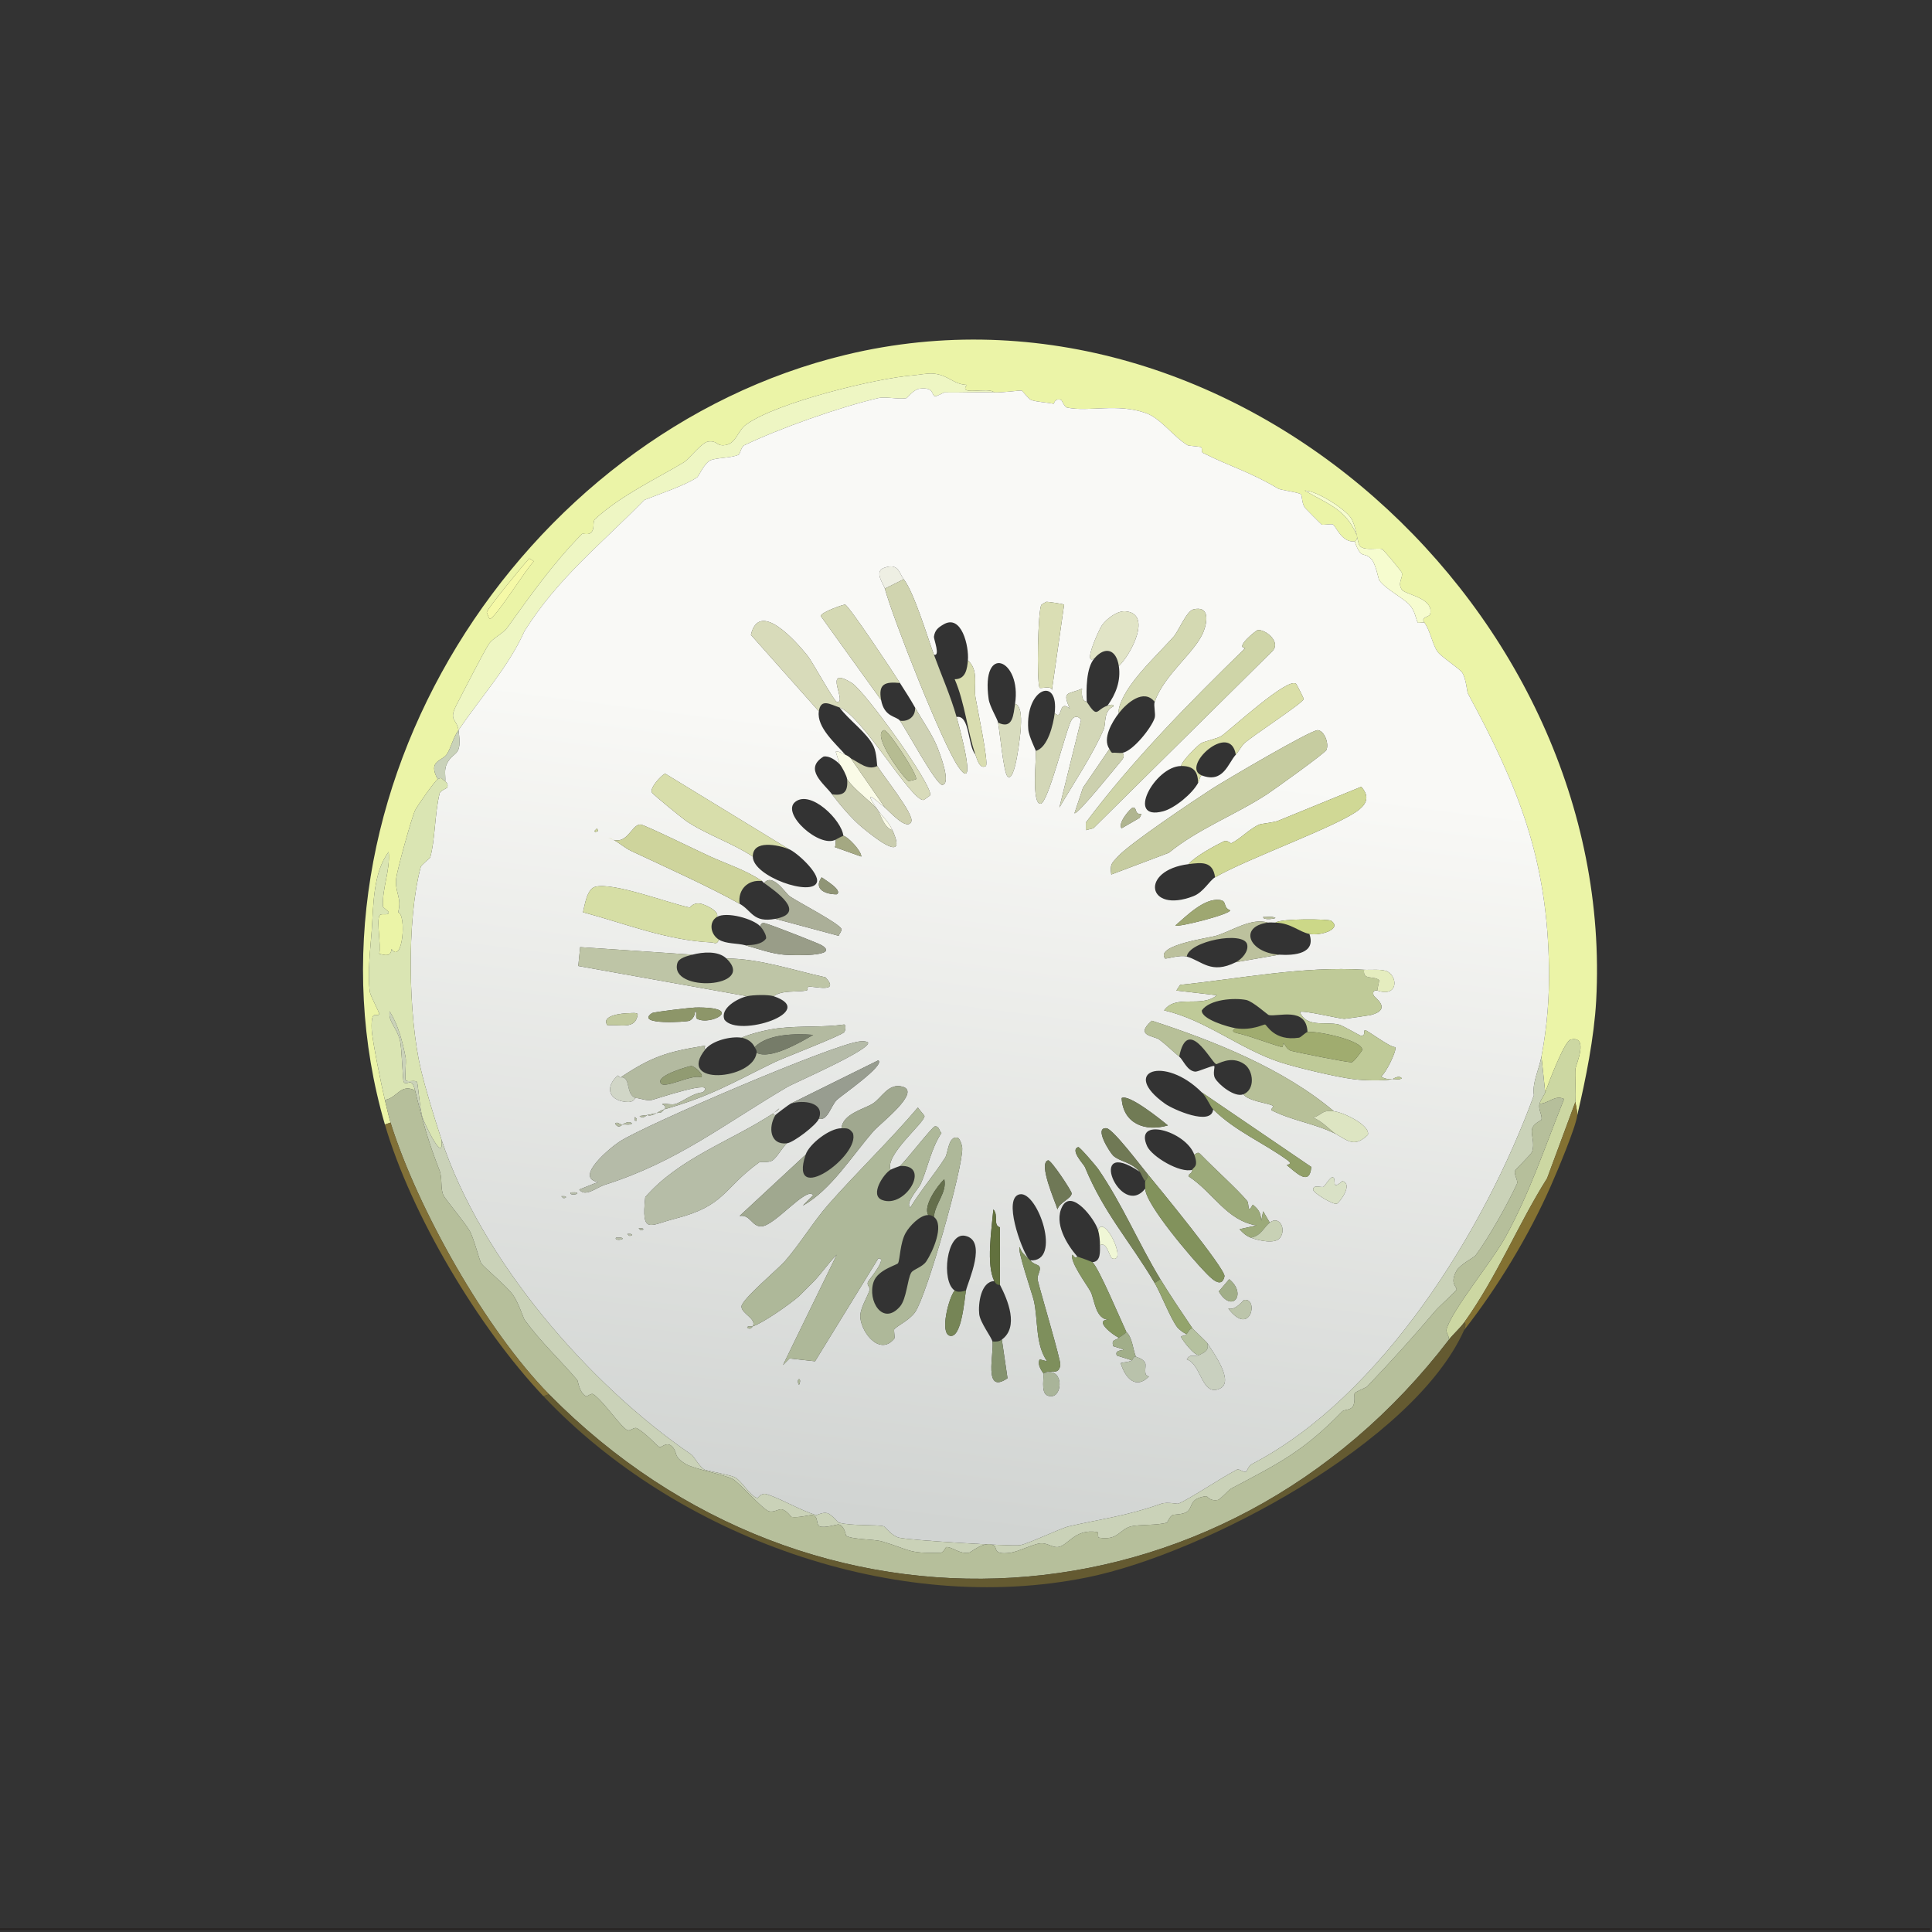 <?xml version="1.0" encoding="UTF-8"?>
<svg xmlns="http://www.w3.org/2000/svg" xmlns:xlink="http://www.w3.org/1999/xlink" width="128" height="128" viewBox="0 0 128 128" version="1.1">
<rect x="0" y="0" width="128" height="128" fill="#333333" stroke="none"/>
<defs>
<linearGradient id="linear0" gradientUnits="userSpaceOnUse" x1="556.866" y1="220.288" x2="482.03" y2="806.53" gradientTransform="matrix(0.125,0,0,0.125,0,0)">
<stop offset="0.298" style="stop-color:rgb(97.647%,97.647%,96.471%);stop-opacity:1;"/>
<stop offset="1" style="stop-color:rgb(81.961%,83.137%,82.353%);stop-opacity:1;"/>
</linearGradient>
</defs>
<g id="surface1">
<path style=" stroke:none;fill-rule:nonzero;fill:rgb(92.157%,95.686%,65.49%);fill-opacity:1;" d="M 104.5 73.875 C 104.52 73.707 104.371 73.043 104.375 73 C 104.422 72.434 104.332 71.254 104.375 70.812 C 104.398 70.57 105.301 68.586 104.062 68.875 C 103.637 68.973 102.562 71.836 102.375 72.375 C 102.375 72.375 102.125 70 102.125 70 C 102.504 68.004 102.652 66.043 102.625 64.188 C 102.523 56.898 100.602 52.141 97.25 45.938 C 97.199 45.84 97.129 44.949 96.875 44.562 C 96.699 44.297 95.488 43.516 95.25 43.188 C 94.902 42.711 94.781 41.832 94.375 41.25 C 94.082 40.859 94.699 40.898 94.75 40.688 C 95.023 39.602 93.109 39.41 92.875 39.062 C 92.566 38.605 92.977 38.273 92.875 37.938 C 92.844 37.84 91.66 36.41 91.562 36.375 C 91.289 36.277 90.301 36.527 90.062 36.125 C 89.934 35.91 89.84 34.82 89.5 34.312 C 89.082 33.688 87.211 32.5 86.438 32.5 C 87.918 33.371 89.18 33.723 89.875 35.438 C 90.004 35.758 89.742 35.855 89.75 35.875 C 88.875 35.938 88.547 34.91 88.312 34.75 C 88.223 34.688 87.641 34.809 87.562 34.75 C 87.477 34.684 86.645 33.84 86.5 33.688 C 86.234 33.406 86.281 32.852 86.188 32.75 C 86.062 32.617 84.855 32.473 84.688 32.375 C 82.727 31.215 81.59 30.957 79.688 30 C 79.559 29.934 79.691 29.695 79.562 29.625 C 79.477 29.578 78.762 29.543 78.688 29.5 C 77.781 28.973 76.918 27.727 75.938 27.375 C 74.016 26.688 72.145 27.312 70.688 27 C 70.52 26.965 70.344 26.508 70.312 26.5 C 69.863 26.352 69.84 26.754 69.812 26.75 C 69.324 26.652 68.789 26.648 68.312 26.5 C 68.18 26.461 67.73 25.887 67.688 25.875 C 67.598 25.855 66.391 26.02 65.875 26 C 65.48 25.605 63.438 26.266 64.062 25.5 C 63.113 25.457 62.859 24.84 61.812 24.75 C 61.457 24.719 60.832 24.844 60.438 24.875 C 58.117 25.051 51.473 26.652 49.438 28.125 C 48.828 28.566 48.777 29.461 47.938 29.5 C 47.445 29.523 47.52 29.184 46.938 29.25 C 46.473 29.305 45.68 30.402 45.312 30.625 C 43.527 31.703 41.191 32.785 39.438 34.375 C 39.211 34.582 39.457 35.051 39.125 35.312 C 38.945 35.453 38.609 35.328 38.562 35.375 C 36.68 37.27 35.109 39.496 33.625 41.562 C 33.309 42.004 32.641 42.266 32.375 42.688 C 32.008 43.27 30.684 45.84 30.25 46.688 C 29.695 47.773 30.262 47.598 30.375 48.375 C 29.988 48.938 29.918 49.445 29.625 49.938 C 29.32 50.449 28.309 50.359 29 51.625 C 28.812 51.727 27.613 53.441 27.5 53.688 C 27.254 54.227 26.312 57.641 26.25 58.188 C 26.141 59.137 26.652 59.48 26.375 60.438 C 26.953 60.602 26.672 63.922 25.938 62.875 C 25.898 63.379 25.559 63.309 25.125 63.188 C 25.25 62.586 24.957 61.168 25.125 60.688 C 25.215 60.434 25.762 60.719 25.75 60.438 C 25.746 60.379 25.379 60.121 25.375 60.062 C 25.301 58.871 25.867 57.66 25.75 56.438 C 24.703 57.82 24.746 60.012 24.625 61.688 C 24.555 62.668 24.336 64.488 24.5 65.688 C 24.543 66.016 25.168 67.117 25.125 67.188 C 24.969 67.445 24.574 66.77 24.625 68.188 C 24.648 68.867 25.301 72.062 25.5 72.875 C 25.629 73.395 25.758 74 25.875 74.375 C 25.875 74.375 25.5 74.5 25.5 74.5 C 19.156 52.742 34.41 28.703 56.062 23.5 C 81.73 17.332 107.152 40.621 105.75 66.312 C 105.617 68.727 105.055 71.523 104.5 73.875 Z M 35.062 37 C 34.68 37.406 32.281 40.328 32.25 40.562 C 32.246 40.586 32.414 40.992 32.438 41 C 32.73 41.117 34.988 37.488 35.375 37.188 Z M 35.062 37 "/>
<path style=" stroke:none;fill-rule:nonzero;fill:rgb(93.333%,96.471%,76.471%);fill-opacity:1;" d="M 65.875 26 C 64.77 25.957 63.672 26.031 62.562 26 C 62.527 26 62.051 26.281 61.938 26.25 C 61.695 26.184 61.922 25.637 60.938 25.75 C 60.527 25.797 60.113 26.363 60.062 26.375 C 59.547 26.48 58.684 26.258 58.188 26.375 C 55.578 26.984 51.621 28.391 49.312 29.5 C 49.105 29.602 49.027 30.082 48.938 30.125 C 48.461 30.355 47.488 30.309 47.062 30.5 C 46.676 30.672 46.281 31.562 46.188 31.625 C 45.355 32.18 43.656 32.738 42.688 33.125 C 39.754 36.117 36.957 38.301 34.75 41.812 C 33.695 44.172 31.918 46.113 30.375 48.375 C 30.262 47.598 29.695 47.773 30.25 46.688 C 30.684 45.84 32.008 43.27 32.375 42.688 C 32.641 42.266 33.309 42.004 33.625 41.562 C 35.109 39.496 36.68 37.27 38.562 35.375 C 38.609 35.328 38.945 35.453 39.125 35.312 C 39.457 35.051 39.211 34.582 39.438 34.375 C 41.191 32.785 43.527 31.703 45.312 30.625 C 45.68 30.402 46.473 29.305 46.938 29.25 C 47.52 29.184 47.445 29.523 47.938 29.5 C 48.777 29.461 48.828 28.566 49.438 28.125 C 51.473 26.652 58.117 25.051 60.438 24.875 C 60.832 24.844 61.457 24.719 61.812 24.75 C 62.859 24.84 63.113 25.457 64.062 25.5 C 63.438 26.266 65.48 25.605 65.875 26 Z M 65.875 26 "/>
<path style=" stroke:none;fill-rule:nonzero;fill:url(#linear0);" d="M 65.875 26 C 66.391 26.02 67.598 25.855 67.688 25.875 C 67.73 25.887 68.18 26.461 68.312 26.5 C 68.789 26.648 69.324 26.652 69.812 26.75 C 69.84 26.754 69.863 26.352 70.312 26.5 C 70.344 26.508 70.52 26.965 70.688 27 C 72.145 27.312 74.016 26.688 75.938 27.375 C 76.918 27.727 77.781 28.973 78.688 29.5 C 78.762 29.543 79.477 29.578 79.562 29.625 C 79.691 29.695 79.559 29.934 79.688 30 C 81.59 30.957 82.727 31.215 84.688 32.375 C 84.855 32.473 86.062 32.617 86.188 32.75 C 86.281 32.852 86.234 33.406 86.5 33.688 C 86.645 33.84 87.477 34.684 87.562 34.75 C 87.641 34.809 88.223 34.688 88.312 34.75 C 88.547 34.91 88.875 35.938 89.75 35.875 C 90.219 37.168 90.348 36.473 90.875 37.062 C 91.145 37.367 91.332 38.379 91.375 38.438 C 91.852 39.074 92.898 39.559 93.375 40.062 C 93.777 40.488 93.812 41.078 93.938 41.25 C 93.961 41.285 94.352 41.219 94.375 41.25 C 94.781 41.832 94.902 42.711 95.25 43.188 C 95.488 43.516 96.699 44.297 96.875 44.562 C 97.129 44.949 97.199 45.84 97.25 45.938 C 100.602 52.141 102.523 56.898 102.625 64.188 C 102.652 66.043 102.504 68.004 102.125 70 C 101.953 70.902 101.5 71.734 101.625 72.562 C 98.383 81.461 91.555 92.523 82.938 97 C 82.734 97.105 82.602 97.48 82.562 97.5 C 82.379 97.594 82.121 97.281 81.938 97.375 C 80.883 97.914 78.891 99.273 78.062 99.625 C 78.012 99.648 77.309 99.492 76.938 99.625 C 74.625 100.445 73.023 100.617 70.812 101.125 C 70.254 101.254 68.062 102.312 67.562 102.375 C 66.965 102.453 60.273 102.051 59.562 101.875 C 59.094 101.762 58.621 101.145 58.562 101.125 C 58.102 100.988 56.445 101.121 55.562 100.875 C 55.516 100.863 55.098 100.332 54.812 100.25 C 54.5 100.164 54.145 100.398 54.062 100.375 C 53.047 100.078 51.785 99.312 50.812 99 C 50.418 98.871 50.219 99.258 50.188 99.25 C 49.68 99.129 49.188 98.152 48.688 97.875 C 48.41 97.723 46.781 97.43 46.688 97.375 C 46.316 97.164 45.98 96.488 45.812 96.375 C 38.969 91.699 31.855 83.426 29.25 75.5 C 28.762 74.016 28.176 72.098 27.875 70.812 C 27.062 67.352 26.922 61.004 27.875 57.438 C 27.91 57.309 28.488 56.855 28.5 56.812 C 28.832 55.68 28.793 53.934 29.125 52.562 C 29.164 52.395 29.613 52.215 29.625 52.188 C 29.738 51.914 29.496 51.773 29.5 51.75 C 29.531 51.43 29.398 50.988 29.625 50.562 C 30.086 49.699 30.641 50.188 30.375 48.375 C 31.918 46.113 33.695 44.172 34.75 41.812 C 36.957 38.301 39.754 36.117 42.688 33.125 C 43.656 32.738 45.355 32.18 46.188 31.625 C 46.281 31.562 46.676 30.672 47.062 30.5 C 47.488 30.309 48.461 30.355 48.938 30.125 C 49.027 30.082 49.105 29.602 49.312 29.5 C 51.621 28.391 55.578 26.984 58.188 26.375 C 58.684 26.258 59.547 26.48 60.062 26.375 C 60.113 26.363 60.527 25.797 60.938 25.75 C 61.922 25.637 61.695 26.184 61.938 26.25 C 62.051 26.281 62.527 26 62.562 26 C 63.672 26.031 64.77 25.957 65.875 26 Z M 58.625 39 C 59.176 41.02 62.441 49.305 63.5 50.812 C 64.836 52.719 63.488 47.902 63.375 47.5 C 64.266 47.352 64.094 49.379 64.625 50 C 64.727 50.289 64.918 50.996 65.312 50.75 C 65.535 50.609 64.711 46.754 64.625 46.188 C 64.504 45.395 64.859 44.402 64.125 43.75 C 64.207 42.824 63.707 40.652 62.5 41.375 C 62.137 41.59 61.938 41.754 61.875 42.188 C 61.855 42.328 62.32 43.512 61.875 43.375 C 61.398 42.062 60.562 39.27 59.875 38.375 C 59.555 37.961 59.535 37.27 58.562 37.625 C 57.887 37.871 58.547 38.711 58.625 39 Z M 69.312 39.875 C 69.297 39.879 69.012 40.047 69 40.062 C 68.758 40.395 68.672 45.145 68.875 45.562 C 68.918 45.652 69.742 45.379 69.688 45.75 C 69.688 45.75 70.5 40.062 70.5 40.062 C 70.465 40.012 69.383 39.855 69.312 39.875 Z M 58.375 46.375 C 58.59 47.539 59.387 47.43 59.625 47.75 C 60.023 48.285 62.043 52.059 62.438 52 C 63.035 51.91 62.273 49.949 62.125 49.562 C 61.793 48.691 61.082 47.699 60.625 46.875 C 60.301 46.293 59.977 45.809 59.625 45.25 C 59.227 44.617 56.289 40.191 56 40.062 C 55.914 40.023 54.391 40.566 54.375 40.812 Z M 74.125 47.25 C 73.684 47.82 73.023 48.926 73.5 49.625 C 73.5 49.625 71.75 52.188 71.75 52.188 C 71.75 52.188 71.188 53.875 71.188 53.875 C 71.375 54.016 73.988 50.75 74.312 50.375 C 74.434 50.234 74.516 50.047 74.375 49.875 C 75.074 49.746 76.293 48.215 76.5 47.562 C 76.578 47.312 76.418 46.734 76.5 46.5 C 77.148 44.645 79.223 43.211 79.75 41.812 C 80.008 41.129 80.121 40.117 79.062 40.375 C 78.609 40.484 78.078 41.824 77.75 42.188 C 76.844 43.195 75.664 44.309 74.875 45.438 C 74.609 45.816 74.031 46.758 74.125 47.25 Z M 72.5 43.625 C 71.953 44.266 71.965 45.691 72 46.5 C 71.969 46.449 71.605 46.555 71.688 45.625 C 70.762 46.031 70.348 45.75 70.875 46.938 C 70.07 46.312 70.453 47.777 69.875 47.25 C 70.168 44.773 67.922 45.578 68.125 48.312 C 68.16 48.789 68.617 49.672 68.625 49.75 C 68.668 50.273 68.332 53.254 68.938 53.25 C 69.445 53.246 70.664 48.164 71 47.688 C 71.191 47.414 71.43 47.426 71.625 47.688 C 71.625 47.688 70.188 53.5 70.188 53.5 C 71.133 51.891 72.398 50.008 73.125 48.312 C 73.281 47.949 73.094 47.113 73.75 46.812 C 73.84 46.586 73.398 46.742 73.375 46.75 C 73.938 45.977 74.27 45.09 74.125 44.125 C 74.93 43.375 76.363 40.641 74.562 40.5 C 74.027 40.457 73.32 40.98 73 41.438 C 72.809 41.711 71.711 44.121 72.5 43.625 Z M 54.25 47.125 C 54.09 48.195 55.395 49.289 56 50 C 55.918 49.965 55.418 49.691 55.375 49.812 C 55.375 49.812 55.625 50.625 55.625 50.625 C 55.387 50.383 54.945 50.051 54.562 50.125 C 53.223 50.953 54.586 51.91 55.125 52.625 C 55.559 53.199 56.402 54.242 57.188 54.875 C 58.035 55.559 60.141 57.242 59.125 55 C 58.844 54.379 58.457 54.117 58.125 53.625 C 57.141 52.18 57.922 52.934 58.625 53.5 C 58.93 53.746 60.086 55.078 60.375 54.438 C 60.59 53.957 58.477 51.359 58.125 50.75 C 58.09 50.691 58.098 49.902 57.875 49.438 C 57.441 48.531 56.215 47.695 55.625 46.875 C 57.078 47.359 60.387 53.102 61.188 53 C 61.215 52.996 61.617 52.715 61.625 52.688 C 61.82 52.043 57.309 45.789 56.438 45.25 C 54.402 43.992 56.211 46.652 55.438 46.5 C 55.258 46.465 53.812 43.824 53.5 43.438 C 52.738 42.496 50.293 39.707 49.75 42.062 Z M 83.312 41.75 C 83.227 41.766 81.789 42.902 82.5 42.938 C 78.766 46.586 75.062 50.328 71.938 54.5 C 71.938 54.5 71.938 55 71.938 55 C 71.938 55 72.438 54.875 72.438 54.875 C 72.438 54.875 84.25 43.188 84.25 43.188 C 84.961 42.562 83.809 41.656 83.312 41.75 Z M 66.125 47.875 C 66.238 48.449 66.484 51.18 66.75 51.438 C 67.266 51.941 67.605 48.602 67.625 48.312 C 67.656 47.789 67.719 46.773 67.25 46.625 C 67.703 43.688 64.973 42.559 65.5 46.312 C 65.57 46.816 66.074 47.609 66.125 47.875 Z M 78.25 50.75 C 76.504 50.77 74.535 54.422 77.062 53.75 C 77.828 53.547 78.992 52.586 79.375 51.875 C 79.496 51.648 79.465 51.453 79.625 51.375 C 81.055 51.918 81.359 50.566 81.875 50 C 82.062 49.793 82.211 49.477 82.438 49.25 C 82.871 48.82 86.359 46.559 86.375 46.312 C 86.379 46.258 85.914 45.352 85.875 45.312 C 85.371 44.797 81.578 48.297 80.938 48.75 C 80.68 48.934 79.766 49.117 79.562 49.25 C 79.348 49.391 78.301 50.406 78.25 50.75 Z M 87.312 48.375 C 86.898 48.324 81.102 51.742 80.312 52.25 C 79.188 52.977 74.844 55.879 74.062 56.75 C 73.668 57.188 73.527 57.227 73.625 57.938 C 73.625 57.938 77.438 56.5 77.438 56.5 C 79.406 54.895 81.832 54 83.938 52.625 C 84.41 52.316 87.77 49.91 87.875 49.688 C 88.062 49.297 87.766 48.43 87.312 48.375 Z M 49.875 56.75 C 49.879 58.074 53.84 59.441 54.125 58.438 C 54.293 57.84 52.777 56.453 52.25 56.25 C 52.25 56.25 44.062 51.25 44.062 51.25 C 43.789 51.391 43.039 52.203 43.188 52.5 C 43.254 52.633 45.195 54.207 45.438 54.375 C 46.762 55.281 48.523 55.848 49.875 56.75 Z M 78.75 57.25 C 75.473 57.66 76.004 60.559 79.062 59.375 C 79.734 59.117 80.129 58.344 80.5 58.125 C 82.621 56.883 88.773 54.699 90.062 53.625 C 90.602 53.176 90.703 52.715 90.188 52.125 C 90.188 52.125 84.688 54.375 84.688 54.375 C 84.406 54.492 83.555 54.574 83.438 54.625 C 82.789 54.902 82.188 55.578 81.562 55.875 C 81.539 55.887 81.316 55.625 81.062 55.75 C 80.434 56.055 79.113 56.781 78.75 57.25 Z M 55.375 55.625 C 55.359 55.645 55.383 56.023 55.312 56.125 C 55.312 56.125 57.062 56.75 57.062 56.75 C 57.082 56.375 56.137 55.395 55.875 55.375 C 55.766 54.332 53.715 52.312 52.688 53.125 C 51.715 53.895 54.312 56.223 55.375 55.625 Z M 75.062 53.5 C 74.926 53.504 74.012 54.555 74.312 54.875 C 74.312 54.875 75.5 54.188 75.5 54.188 C 75.5 54.188 75.625 53.938 75.625 53.938 C 75.117 53.957 75.363 53.496 75.062 53.5 Z M 49 59.875 C 49.832 60.344 49.887 61.156 51.375 60.875 C 51.375 60.875 55.562 62 55.562 62 C 55.609 61.859 55.773 61.691 55.75 61.562 C 55.688 61.215 52.852 59.754 52.312 59.375 C 52.039 59.184 51.195 57.809 50.625 58.5 C 50.512 58.418 50.508 58.379 50.5 58.375 C 49.367 57.625 48.195 57.262 47.062 56.75 C 46.441 56.473 42.691 54.633 42.438 54.625 C 41.801 54.609 41.547 56.199 40.312 55.5 C 40.859 55.668 41.32 56.145 41.812 56.375 C 43.988 57.395 47.016 58.758 49 59.875 Z M 39.562 54.875 C 39.562 54.875 39.375 55.062 39.375 55.062 C 39.375 55.062 39.438 55.125 39.438 55.125 C 39.438 55.125 39.625 55.062 39.625 55.062 Z M 54.438 58.125 C 53.867 58.914 54.707 59.262 55.438 59.25 C 55.871 58.988 54.586 58.25 54.438 58.125 Z M 47.625 62.25 C 48.102 62.547 48.836 62.48 49.375 62.625 C 50.195 62.848 51.082 63.18 51.938 63.25 C 52.43 63.293 55.715 63.406 54.438 62.625 C 54.211 62.488 51.344 61.375 50.938 61.25 C 50.703 61.18 50.438 61.023 50.375 61.375 C 49.91 60.871 48.137 60.375 47.5 60.75 C 47.691 60.336 46.637 59.914 46.438 59.875 C 45.898 59.77 45.727 60.133 45.688 60.125 C 44.297 59.84 40.66 58.441 39.438 58.75 C 38.879 58.891 38.738 60 38.625 60.438 C 41.461 61.199 44.152 62.293 47.125 62.438 C 47.336 62.449 47.504 62.617 47.625 62.25 Z M 80.812 59.625 C 79.77 59.488 78.594 60.703 77.875 61.312 C 77.984 61.473 81.527 60.57 81.5 60.312 C 80.98 60.102 81.332 59.695 80.812 59.625 Z M 83.688 60.75 C 83.672 60.992 84.5 60.867 84.5 60.812 C 84.266 60.684 83.949 60.777 83.688 60.75 Z M 84.5 61.125 C 84.344 61.121 84.152 61.105 84 61.125 C 82.895 60.785 81.633 61.676 80.562 62 C 80.098 62.141 76.527 62.621 77.188 63.5 C 77.23 63.559 78.16 63.242 78.625 63.375 C 79.648 63.672 80.23 64.57 81.875 63.75 C 81.875 63.75 84.75 63.25 84.75 63.25 C 85.762 63.316 87.211 63.184 86.75 61.875 C 87.5 62.023 88.953 61.543 88.188 61 C 88.027 60.887 84.918 60.84 84.5 61.125 Z M 49.5 66 C 48.891 66.137 47.68 66.793 48 67.562 C 48.918 68.777 54.289 67.012 51.25 66 C 51.828 65.586 52.75 65.746 53.438 65.625 C 53.539 65.605 53.461 65.395 53.562 65.375 C 53.914 65.312 55.699 65.84 54.688 64.75 C 52.512 64.27 50.387 63.523 48.125 63.5 C 47.582 62.98 46.559 63.07 45.875 63.25 C 45.875 63.25 38.438 62.75 38.438 62.75 C 38.438 62.75 38.312 64 38.312 64 Z M 92.25 71.5 C 92.441 71.465 92.707 71.57 92.875 71.438 C 92.652 71.203 92.281 71.5 92.25 71.5 C 91.961 71.484 91.75 71.504 91.5 71.312 C 91.82 71.102 92.562 69.586 92.438 69.375 C 92.109 69.414 90.547 68.219 90.438 68.25 C 90.293 68.293 90.523 68.59 90.188 68.625 C 90.105 68.633 88.98 67.945 88.688 67.875 C 87.801 67.664 86.566 68.102 86.125 67.062 C 86.18 66.875 88.777 67.504 89.062 67.5 C 89.156 67.5 90.723 67.273 90.812 67.25 C 92.297 66.859 91.035 66.074 91 65.938 C 90.891 65.527 91.246 65.645 91.25 65.625 C 92.594 66.09 92.637 64.77 91.938 64.375 C 91.586 64.18 90.793 64.277 90.375 64.25 C 86.367 63.992 82.164 64.84 78.188 65.25 C 78.188 65.25 77.938 65.625 77.938 65.625 C 77.938 65.625 80.625 65.938 80.625 65.938 C 79.555 66.809 77.926 65.844 77.125 66.938 C 79.898 67.578 82.125 69.492 84.812 70.375 C 85.836 70.711 88.508 71.355 89.688 71.5 C 90.371 71.586 91.57 71.625 92.25 71.5 Z M 46.062 66.75 C 45.824 66.754 43.305 67.039 43.188 67.125 C 42.043 67.938 45.551 67.703 45.688 67.625 C 46.109 67.387 46.008 66.992 46.062 67 C 46.199 67.02 46.047 67.426 46.188 67.5 C 47.094 67.984 49.422 66.699 46.062 66.75 Z M 41.688 67.125 C 41.227 67.129 39.773 67.27 40.25 67.938 C 41.055 67.832 42.121 68.273 42.25 67.188 C 42.172 67.074 41.824 67.125 41.688 67.125 Z M 78.125 70 C 78.391 70.219 78.645 70.953 79.188 71 C 79.359 71.016 80.32 70.578 80.438 70.625 C 80.523 70.656 80.32 71.117 80.5 71.438 C 80.746 71.871 81.801 72.727 82.375 72.5 C 82.734 72.961 83.977 73.07 84.312 73.25 C 84.449 73.324 84.133 73.504 84.25 73.562 C 85.727 74.289 87.008 74.395 88.5 75.125 C 89.387 75.641 89.758 76.004 90.625 75.188 C 90.801 74.543 88.973 73.684 88.375 73.625 C 85.035 70.801 80.449 68.969 76.312 67.625 C 75.141 68.645 76.469 68.621 76.812 68.875 C 77.27 69.215 77.684 69.637 78.125 70 Z M 49.125 68.75 C 48.434 68.641 47.215 68.934 46.75 69.5 C 46.488 69.41 46.977 69.234 46.5 69.312 C 44.164 69.695 43.148 70.027 41.125 71.375 C 41.059 71.418 40.945 71.242 40.938 71.25 C 40.102 71.973 40.27 72.867 41.438 73 C 42.055 73.07 42.008 72.754 42.125 72.75 C 42.414 72.746 42.75 72.945 43.188 72.875 C 43.375 72.844 47.605 71.395 46.562 72.375 C 45.957 72.406 45.328 72.918 44.812 73.125 C 44.559 73.227 44 73.098 43.938 73.125 C 43.73 73.211 44.273 73.195 44 73.5 C 43.754 73.57 43.527 73.742 43.5 73.75 C 43.375 73.781 43.078 73.828 42.875 73.875 C 42.875 73.875 42.375 73.938 42.375 73.938 C 42.574 74.168 42.852 73.879 42.875 73.875 C 43.145 73.969 43.34 73.797 43.5 73.75 C 43.816 73.656 43.699 73.832 44 73.5 C 47.133 72.613 48.523 71.73 51.312 70.375 C 51.879 70.098 55.809 68.59 55.938 68.375 C 56.016 68.246 56.062 67.961 55.938 67.875 C 54.535 68.082 53.117 67.945 51.562 68.125 C 50.867 68.207 49.777 68.465 49.125 68.75 Z M 56.938 69 C 55.223 69.18 42.824 74.496 41.062 75.625 C 40.461 76.012 38 78.031 39.625 78.312 C 39.625 78.312 38.375 78.812 38.375 78.812 C 38.785 79.34 39.492 78.68 40.062 78.5 C 44.895 76.961 47.898 74.523 52.188 72 C 52.559 71.781 57.828 69.484 57.5 69.062 C 57.359 68.965 57.105 68.98 56.938 69 Z M 52.375 73.125 C 52.316 73.145 51.406 73.82 51.375 73.875 C 51.289 73.898 51.215 73.801 51.25 73.75 C 51.281 73.707 51.574 73.562 51.625 73.438 C 51.625 73.438 51.25 73.75 51.25 73.75 C 48.418 75.613 45.031 76.699 42.75 79.312 C 42.48 81.844 43.055 81.164 44.688 80.75 C 48.094 79.883 47.867 78.758 50.312 77 C 50.367 76.961 50.914 77.055 51.188 76.875 C 51.461 76.691 51.844 76.02 52.125 75.75 C 52.57 75.703 54.09 74.539 54.25 74.125 C 54.84 74.27 55.031 73.293 55.438 72.875 C 55.68 72.625 58.684 70.566 58.188 70.25 Z M 80.375 73.5 C 81.863 74.961 83.68 75.688 85.312 76.875 C 85.695 77.152 85.227 77.172 85.25 77.188 C 85.805 77.625 86.773 78.664 86.875 77.312 C 86.875 77.312 79.625 72.375 79.625 72.375 C 77.145 69.887 74.172 70.973 77.188 73.125 C 77.723 73.508 80.27 74.633 80.375 73.5 Z M 55.75 74.75 C 54.969 74.742 53.613 75.789 53.375 76.5 C 53.375 76.5 49 80.562 49 80.562 C 49.711 80.438 49.801 81.266 50.438 81.25 C 51.328 81.227 53.457 78.555 53.875 79.188 C 53.875 79.188 53.188 79.875 53.188 79.875 C 55.035 78.867 56.465 76.551 57.875 74.938 C 58.332 74.418 61.031 72.359 59.812 72 C 58.855 71.719 58.422 72.746 57.812 73.125 C 57.23 73.484 55.828 73.801 55.75 74.75 Z M 74.312 72.75 C 74.398 74.422 75.848 75.012 77.375 74.562 C 76.898 74.164 74.77 72.457 74.312 72.75 Z M 49.875 87.875 C 49.859 87.902 49.578 87.812 49.5 87.938 C 49.699 88.164 49.855 87.883 49.875 87.875 C 50.605 87.617 52.324 86.41 52.938 85.875 C 53 85.82 53.449 85.348 53.688 85.125 C 54.328 84.523 54.816 83.746 55.438 83.125 C 55.438 83.125 51.875 90.438 51.875 90.438 C 51.875 90.438 52.312 90 52.312 90 C 52.312 90 54 90.188 54 90.188 C 54 90.188 58.188 83.375 58.188 83.375 C 58.848 83.285 57.539 84.832 57.5 84.938 C 57.418 85.168 57.668 85.301 57.625 85.438 C 57.457 85.973 56.938 86.727 57 87.312 C 57.109 88.359 58.309 89.832 59.25 88.688 C 59.305 88.621 59.199 88.121 59.25 88.062 C 59.488 87.805 60.258 87.461 60.625 86.938 C 61.414 85.812 63.812 77.32 63.75 76.062 C 63.738 75.852 63.586 75.41 63.438 75.375 C 62.832 75.234 62.812 76.391 62.625 76.688 C 61.914 77.809 61.004 78.859 60.312 80 C 59.93 79.742 60.875 78.715 61 78.438 C 61.457 77.41 61.695 76.066 62.375 75.062 C 62.219 74.934 62.23 74.602 61.938 74.625 C 61.762 74.641 59.973 76.965 59.625 77.25 C 59.59 77.254 59.086 77.449 59 77.5 C 58.617 76.5 61.254 74.402 61.25 73.938 C 61.25 73.902 60.875 73.492 60.812 73.375 C 58.93 75.594 56.793 77.633 54.875 79.812 C 53.922 80.895 53 82.418 52 83.562 C 51.566 84.059 49.121 86.109 49.125 86.562 C 49.129 87.047 50.148 87.359 49.875 87.875 Z M 42.062 74 C 42.062 74 42.062 74.25 42.062 74.25 C 42.062 74.25 42.188 74.25 42.188 74.25 C 42.188 74.25 42.188 74.125 42.188 74.125 Z M 41.25 74.5 C 41.453 74.48 41.703 74.562 41.875 74.438 C 41.66 74.203 41.281 74.496 41.25 74.5 C 41.008 74.516 40.926 74.281 40.75 74.438 C 40.98 74.828 41.227 74.504 41.25 74.5 Z M 75.5 77.625 C 71.895 75.211 74.223 80.832 75.875 78.75 C 75.871 79.773 79.023 83.445 79.875 84.312 C 80.148 84.59 80.938 85.465 81.125 84.562 C 81.223 84.098 76.648 78.531 76 77.75 C 75.633 77.309 73.738 74.793 73.312 74.75 C 72.445 74.66 73.539 76.363 73.75 76.562 C 74.184 76.969 74.926 76.961 75.5 77.625 Z M 79 77.5 C 78.918 77.867 78.785 77.66 78.75 77.938 C 80.387 79.008 81.27 80.871 83.25 81.188 C 83.25 81.188 82.125 81.438 82.125 81.438 C 82.34 81.684 82.566 81.883 82.875 82 C 83.379 82.191 84.488 82.445 84.812 82 C 85.242 81.414 84.746 80.504 84.125 81 C 84.125 81 83.688 80.25 83.688 80.25 C 83.688 80.25 83.562 80.875 83.562 80.875 C 83.523 80.348 83.406 80.141 83 79.812 C 82.625 80.504 82.77 79.734 82.625 79.562 C 82.004 78.812 80.449 77.41 79.625 76.562 C 79.402 76.332 79.402 76.32 79.125 76.5 C 78.555 74.914 75.102 73.961 76 75.938 C 76.316 76.629 78.18 77.75 79 77.5 Z M 76.5 85 C 76.922 85.715 77.539 87.332 78 87.938 C 78.09 88.055 78.453 88.355 78.625 88.375 C 78.449 88.57 78.262 88.469 78.25 88.562 C 78.238 88.652 79.199 89.98 79.5 89.75 C 79.023 89.984 78.926 89.613 78.625 90.062 C 79.609 90.383 79.605 92.551 80.812 92 C 81.805 91.547 80.398 89.633 80 89 C 79.941 88.906 79.039 88.059 79 88 C 78.355 87.047 77.477 85.742 76.875 84.75 C 75.402 82.32 74.375 79.809 72.75 77.438 C 72.633 77.27 71.531 75.973 71.438 76 C 70.863 76.172 71.809 77.148 71.875 77.312 C 73.141 80.387 74.848 82.211 76.5 85 Z M 69.438 76.875 C 68.758 77.055 69.945 79.688 70.062 80.125 C 70.176 79.664 70.992 79.41 71 79.062 C 71.004 78.91 69.629 76.824 69.438 76.875 Z M 88.312 78 C 88.152 77.93 87.793 78.551 87.688 78.625 C 87.574 78.707 86.996 78.449 87 78.812 C 86.957 78.996 88.289 79.82 88.562 79.75 C 88.715 79.711 89.684 78.457 88.938 78.25 C 88.137 78.934 88.582 78.117 88.312 78 Z M 37.812 79 C 37.688 79.211 38.258 79.141 38.25 79.062 C 38.238 78.957 37.918 79.012 37.812 79 Z M 68.125 83.375 C 67.871 83.133 67.66 82.992 67.562 82.625 C 67.352 82.727 68.406 85.758 68.5 86.188 C 68.789 87.508 68.586 89.078 69.375 90.188 C 69.375 90.188 68.875 90.062 68.875 90.062 C 68.691 90.504 69.117 90.918 69.125 91 C 69.18 91.453 68.871 92.562 69.688 92.5 C 70.441 92.441 70.453 90.465 69.125 91 C 69.598 90.664 70.129 91.191 70.25 90.438 C 70.297 90.148 68.918 85.539 68.75 84.812 C 68.68 84.496 68.973 84.191 68.875 83.938 C 68.812 83.77 68.5 83.797 68.25 83.5 C 70.402 83.656 68.746 78.895 67.562 79.125 C 66.422 79.348 67.656 82.723 68.125 83.375 Z M 37.188 79.25 C 37.188 79.25 37.312 79.375 37.312 79.375 C 37.559 79.395 37.559 79.23 37.312 79.25 Z M 71.375 83.25 C 71.359 83.246 71.254 83.457 71.062 83.125 C 70.812 83.512 72.023 85.141 72.25 85.562 C 72.531 86.082 72.555 87.445 73.5 87.438 C 72.395 87.402 73.703 88.441 74.125 88.625 C 73.895 88.852 73.633 88.695 73.75 89.188 C 75.266 89.641 73.711 89.227 74 89.812 C 74 89.812 75 90.125 75 90.125 C 74.684 90.281 74.547 90.219 74.25 90.312 C 74.551 91.328 75.273 92.074 76.125 91.188 C 75.707 91.176 75.961 90.508 75.875 90.312 C 75.734 89.992 75.266 89.91 75.25 89.875 C 75.078 89.488 75.02 88.59 74.625 88.25 C 74.238 87.43 72.781 83.961 72.375 83.625 C 72.953 83.578 72.871 82.898 72.875 82.5 C 73.344 82.215 73.5 83.312 73.688 83.375 C 74.73 83.719 73.156 80.383 72.75 81.5 C 72.543 80.785 71.004 78.727 70.375 79.938 C 69.809 81.027 70.668 82.438 71.375 83.25 Z M 65.875 84.875 C 64.977 84.906 64.801 86.387 64.875 87.062 C 64.938 87.625 65.695 88.602 65.75 88.875 C 65.887 89.586 65.102 92.449 66.75 91.312 C 66.75 91.312 66.375 88.75 66.375 88.75 C 67.52 87.914 66.77 86.125 66.25 85.125 C 66.25 85.125 66.25 81.312 66.25 81.312 C 65.766 81.172 66.18 80.527 65.812 80.125 C 65.695 81.488 65.328 83.789 65.875 84.875 Z M 42.312 81.375 C 42.312 81.375 42.438 81.5 42.438 81.5 C 42.684 81.52 42.684 81.355 42.438 81.375 Z M 41.562 81.75 C 41.562 81.75 41.688 81.875 41.688 81.875 C 41.934 81.895 41.934 81.73 41.688 81.75 Z M 63.25 85.5 C 62.855 85.961 62.242 88.344 62.938 88.5 C 63.734 88.676 63.902 85.941 64 85.5 C 64.145 84.859 65.43 82.176 63.938 81.875 C 62.699 81.625 62.34 84.898 63.25 85.5 Z M 40.812 82 C 40.688 82.211 41.258 82.141 41.25 82.062 C 41.238 81.957 40.918 82.012 40.812 82 Z M 81.438 84.75 C 81.438 84.75 80.75 85.562 80.75 85.562 C 81.625 87.043 82.641 85.73 81.438 84.75 Z M 82.438 86.125 C 82.34 86.141 81.863 86.855 81.375 86.688 C 82.848 88.633 83.41 85.988 82.438 86.125 Z M 52.938 91.375 C 52.777 91.383 52.93 92.027 53 91.562 C 53.023 91.484 53 91.371 52.938 91.375 Z M 52.938 91.375 "/>
<path style=" stroke:none;fill-rule:nonzero;fill:rgb(96.471%,98.824%,81.176%);fill-opacity:1;" d="M 94.375 41.25 C 94.352 41.219 93.961 41.285 93.938 41.25 C 93.812 41.078 93.777 40.488 93.375 40.062 C 92.898 39.559 91.852 39.074 91.375 38.438 C 91.332 38.379 91.145 37.367 90.875 37.062 C 90.348 36.473 90.219 37.168 89.75 35.875 C 89.742 35.855 90.004 35.758 89.875 35.438 C 89.18 33.723 87.918 33.371 86.438 32.5 C 87.211 32.5 89.082 33.688 89.5 34.312 C 89.84 34.82 89.934 35.91 90.062 36.125 C 90.301 36.527 91.289 36.277 91.562 36.375 C 91.66 36.41 92.844 37.84 92.875 37.938 C 92.977 38.273 92.566 38.605 92.875 39.062 C 93.109 39.41 95.023 39.602 94.75 40.688 C 94.699 40.898 94.082 40.859 94.375 41.25 Z M 94.375 41.25 "/>
<path style=" stroke:none;fill-rule:nonzero;fill:rgb(96.078%,97.647%,65.49%);fill-opacity:1;" d="M 35.062 37 C 35.062 37 35.375 37.188 35.375 37.188 C 34.988 37.488 32.73 41.117 32.438 41 C 32.414 40.992 32.246 40.586 32.25 40.562 C 32.281 40.328 34.68 37.406 35.062 37 Z M 35.062 37 "/>
<path style=" stroke:none;fill-rule:nonzero;fill:rgb(93.333%,93.725%,89.02%);fill-opacity:1;" d="M 59.875 38.375 C 59.875 38.375 58.625 39 58.625 39 C 58.547 38.711 57.887 37.871 58.562 37.625 C 59.535 37.27 59.555 37.961 59.875 38.375 Z M 59.875 38.375 "/>
<path style=" stroke:none;fill-rule:nonzero;fill:rgb(81.569%,83.137%,68.627%);fill-opacity:1;" d="M 61.875 43.375 C 62.367 44.73 62.984 46.113 63.375 47.5 C 63.488 47.902 64.836 52.719 63.5 50.812 C 62.441 49.305 59.176 41.02 58.625 39 C 58.625 39 59.875 38.375 59.875 38.375 C 60.562 39.27 61.398 42.062 61.875 43.375 Z M 61.875 43.375 "/>
<path style=" stroke:none;fill-rule:nonzero;fill:rgb(85.49%,87.059%,70.588%);fill-opacity:1;" d="M 69.312 39.875 C 69.383 39.855 70.465 40.012 70.5 40.062 C 70.5 40.062 69.688 45.75 69.688 45.75 C 69.742 45.379 68.918 45.652 68.875 45.562 C 68.672 45.145 68.758 40.395 69 40.062 C 69.012 40.047 69.297 39.879 69.312 39.875 Z M 69.312 39.875 "/>
<path style=" stroke:none;fill-rule:nonzero;fill:rgb(83.529%,85.098%,70.588%);fill-opacity:1;" d="M 59.625 45.25 C 58.637 45.152 58.176 45.305 58.375 46.375 C 58.375 46.375 54.375 40.812 54.375 40.812 C 54.391 40.566 55.914 40.023 56 40.062 C 56.289 40.191 59.227 44.617 59.625 45.25 Z M 59.625 45.25 "/>
<path style=" stroke:none;fill-rule:nonzero;fill:rgb(83.137%,85.098%,69.804%);fill-opacity:1;" d="M 76.5 46.5 C 75.781 45.594 74.656 46.566 74.125 47.25 C 74.031 46.758 74.609 45.816 74.875 45.438 C 75.664 44.309 76.844 43.195 77.75 42.188 C 78.078 41.824 78.609 40.484 79.062 40.375 C 80.121 40.117 80.008 41.129 79.75 41.812 C 79.223 43.211 77.148 44.645 76.5 46.5 Z M 76.5 46.5 "/>
<path style=" stroke:none;fill-rule:nonzero;fill:rgb(88.235%,89.412%,77.647%);fill-opacity:1;" d="M 74.125 44.125 C 73.957 43.012 73.211 42.793 72.5 43.625 C 71.711 44.121 72.809 41.711 73 41.438 C 73.32 40.98 74.027 40.457 74.562 40.5 C 76.363 40.641 74.93 43.375 74.125 44.125 Z M 74.125 44.125 "/>
<path style=" stroke:none;fill-rule:nonzero;fill:rgb(84.706%,85.882%,72.941%);fill-opacity:1;" d="M 55.625 46.875 C 54.996 46.664 54.383 46.25 54.25 47.125 C 54.25 47.125 49.75 42.062 49.75 42.062 C 50.293 39.707 52.738 42.496 53.5 43.438 C 53.812 43.824 55.258 46.465 55.438 46.5 C 56.211 46.652 54.402 43.992 56.438 45.25 C 57.309 45.789 61.82 52.043 61.625 52.688 C 61.617 52.715 61.215 52.996 61.188 53 C 60.387 53.102 57.078 47.359 55.625 46.875 Z M 58.562 48.375 C 57.68 48.688 59.992 51.688 60.188 51.75 C 60.211 51.758 60.672 51.645 60.688 51.625 C 60.867 51.426 58.812 48.285 58.562 48.375 Z M 58.562 48.375 "/>
<path style=" stroke:none;fill-rule:nonzero;fill:rgb(81.176%,83.529%,65.882%);fill-opacity:1;" d="M 83.312 41.75 C 83.809 41.656 84.961 42.562 84.25 43.188 C 84.25 43.188 72.438 54.875 72.438 54.875 C 72.438 54.875 71.938 55 71.938 55 C 71.938 55 71.938 54.5 71.938 54.5 C 75.062 50.328 78.766 46.586 82.5 42.938 C 81.789 42.902 83.227 41.766 83.312 41.75 Z M 83.312 41.75 "/>
<path style=" stroke:none;fill-rule:nonzero;fill:rgb(85.098%,86.667%,69.02%);fill-opacity:1;" d="M 64.625 50 C 64.105 48.512 63.934 46.578 63.25 45 C 63.988 45.004 64.078 44.301 64.125 43.75 C 64.859 44.402 64.504 45.395 64.625 46.188 C 64.711 46.754 65.535 50.609 65.312 50.75 C 64.918 50.996 64.727 50.289 64.625 50 Z M 64.625 50 "/>
<path style=" stroke:none;fill-rule:nonzero;fill:rgb(85.49%,87.451%,65.882%);fill-opacity:1;" d="M 81.875 50 C 81.512 47.746 78.168 50.82 79.625 51.375 C 79.465 51.453 79.496 51.648 79.375 51.875 C 79.371 51.059 79.023 50.742 78.25 50.75 C 78.301 50.406 79.348 49.391 79.562 49.25 C 79.766 49.117 80.68 48.934 80.938 48.75 C 81.578 48.297 85.371 44.797 85.875 45.312 C 85.914 45.352 86.379 46.258 86.375 46.312 C 86.359 46.559 82.871 48.82 82.438 49.25 C 82.211 49.477 82.062 49.793 81.875 50 Z M 81.875 50 "/>
<path style=" stroke:none;fill-rule:nonzero;fill:rgb(82.745%,84.314%,71.765%);fill-opacity:1;" d="M 72 46.5 C 72.75 47.648 72.586 47.023 73.375 46.75 C 73.398 46.742 73.84 46.586 73.75 46.812 C 73.094 47.113 73.281 47.949 73.125 48.312 C 72.398 50.008 71.133 51.891 70.188 53.5 C 70.188 53.5 71.625 47.688 71.625 47.688 C 71.43 47.426 71.191 47.414 71 47.688 C 70.664 48.164 69.445 53.246 68.938 53.25 C 68.332 53.254 68.668 50.273 68.625 49.75 C 69.426 49.531 69.789 47.988 69.875 47.25 C 70.453 47.777 70.07 46.312 70.875 46.938 C 70.348 45.75 70.762 46.031 71.688 45.625 C 71.605 46.555 71.969 46.449 72 46.5 Z M 72 46.5 "/>
<path style=" stroke:none;fill-rule:nonzero;fill:rgb(84.706%,86.275%,74.51%);fill-opacity:1;" d="M 66.125 47.875 C 67.117 48.355 67.141 47.336 67.25 46.625 C 67.719 46.773 67.656 47.789 67.625 48.312 C 67.605 48.602 67.266 51.941 66.75 51.438 C 66.484 51.18 66.238 48.449 66.125 47.875 Z M 66.125 47.875 "/>
<path style=" stroke:none;fill-rule:nonzero;fill:rgb(81.176%,82.353%,70.588%);fill-opacity:1;" d="M 59.625 47.75 C 60.18 47.832 60.668 47.469 60.625 46.875 C 61.082 47.699 61.793 48.691 62.125 49.562 C 62.273 49.949 63.035 51.91 62.438 52 C 62.043 52.059 60.023 48.285 59.625 47.75 Z M 59.625 47.75 "/>
<path style=" stroke:none;fill-rule:nonzero;fill:rgb(78.824%,82.353%,72.549%);fill-opacity:1;" d="M 29.5 51.75 C 29.23 51.641 29.336 51.445 29 51.625 C 28.309 50.359 29.32 50.449 29.625 49.938 C 29.918 49.445 29.988 48.938 30.375 48.375 C 30.641 50.188 30.086 49.699 29.625 50.562 C 29.398 50.988 29.531 51.43 29.5 51.75 Z M 29.5 51.75 "/>
<path style=" stroke:none;fill-rule:nonzero;fill:rgb(71.373%,73.725%,57.255%);fill-opacity:1;" d="M 58.562 48.375 C 58.812 48.285 60.867 51.426 60.688 51.625 C 60.672 51.645 60.211 51.758 60.188 51.75 C 59.992 51.688 57.68 48.688 58.562 48.375 Z M 58.562 48.375 "/>
<path style=" stroke:none;fill-rule:nonzero;fill:rgb(77.647%,80%,62.745%);fill-opacity:1;" d="M 87.312 48.375 C 87.766 48.43 88.062 49.297 87.875 49.688 C 87.77 49.91 84.41 52.316 83.938 52.625 C 81.832 54 79.406 54.895 77.438 56.5 C 77.438 56.5 73.625 57.938 73.625 57.938 C 73.527 57.227 73.668 57.188 74.062 56.75 C 74.844 55.879 79.188 52.977 80.312 52.25 C 81.102 51.742 86.898 48.324 87.312 48.375 Z M 87.312 48.375 "/>
<path style=" stroke:none;fill-rule:nonzero;fill:rgb(80%,81.569%,68.235%);fill-opacity:1;" d="M 73.5 49.625 C 73.551 49.699 73.594 49.836 73.688 49.875 C 73.906 49.848 74.172 49.914 74.375 49.875 C 74.516 50.047 74.434 50.234 74.312 50.375 C 73.988 50.75 71.375 54.016 71.188 53.875 C 71.188 53.875 71.75 52.188 71.75 52.188 Z M 73.5 49.625 "/>
<path style=" stroke:none;fill-rule:nonzero;fill:rgb(98.039%,98.431%,90.588%);fill-opacity:1;" d="M 56 50 C 56.27 50.117 56.355 50.242 56.375 50.25 C 56.375 50.25 58.625 53.5 58.625 53.5 C 57.922 52.934 57.141 52.18 58.125 53.625 C 57.594 52.996 56.625 52.355 56.125 51.625 C 56.105 51.418 55.785 50.789 55.625 50.625 C 55.625 50.625 55.375 49.812 55.375 49.812 C 55.418 49.691 55.918 49.965 56 50 Z M 56 50 "/>
<path style=" stroke:none;fill-rule:nonzero;fill:rgb(80.784%,81.569%,68.627%);fill-opacity:1;" d="M 58.125 50.75 C 58.477 51.359 60.59 53.957 60.375 54.438 C 60.086 55.078 58.93 53.746 58.625 53.5 C 58.625 53.5 56.375 50.25 56.375 50.25 C 56.91 50.508 57.48 51.07 58.125 50.75 Z M 58.125 50.75 "/>
<path style=" stroke:none;fill-rule:nonzero;fill:rgb(84.706%,87.059%,67.059%);fill-opacity:1;" d="M 52.25 56.25 C 51.555 55.98 49.871 55.613 49.875 56.75 C 48.523 55.848 46.762 55.281 45.438 54.375 C 45.195 54.207 43.254 52.633 43.188 52.5 C 43.039 52.203 43.789 51.391 44.062 51.25 Z M 52.25 56.25 "/>
<path style=" stroke:none;fill-rule:nonzero;fill:rgb(85.49%,89.804%,70.196%);fill-opacity:1;" d="M 29.5 51.75 C 29.496 51.773 29.738 51.914 29.625 52.188 C 29.613 52.215 29.164 52.395 29.125 52.562 C 28.793 53.934 28.832 55.68 28.5 56.812 C 28.488 56.855 27.91 57.309 27.875 57.438 C 26.922 61.004 27.062 67.352 27.875 70.812 C 28.176 72.098 28.762 74.016 29.25 75.5 C 29.43 77.227 28.121 74.414 28 74.062 C 27.82 73.543 27.695 71.785 27.625 71.688 C 27.508 71.523 26.988 71.727 26.875 71.562 C 26.805 71.461 26.93 70.355 26.875 70.062 C 26.668 68.992 26.379 67.898 25.812 67 C 25.711 67.711 26.281 68.043 26.5 68.938 C 26.633 69.469 26.672 71.574 26.75 71.688 C 26.973 72 27.258 71.258 27.5 72.25 C 26.539 71.754 26.328 72.746 25.5 72.875 C 25.301 72.062 24.648 68.867 24.625 68.188 C 24.574 66.77 24.969 67.445 25.125 67.188 C 25.168 67.117 24.543 66.016 24.5 65.688 C 24.336 64.488 24.555 62.668 24.625 61.688 C 24.746 60.012 24.703 57.82 25.75 56.438 C 25.867 57.66 25.301 58.871 25.375 60.062 C 25.379 60.121 25.746 60.379 25.75 60.438 C 25.762 60.719 25.215 60.434 25.125 60.688 C 24.957 61.168 25.25 62.586 25.125 63.188 C 25.559 63.309 25.898 63.379 25.938 62.875 C 26.672 63.922 26.953 60.602 26.375 60.438 C 26.652 59.48 26.141 59.137 26.25 58.188 C 26.312 57.641 27.254 54.227 27.5 53.688 C 27.613 53.441 28.812 51.727 29 51.625 C 29.336 51.445 29.23 51.641 29.5 51.75 Z M 29.5 51.75 "/>
<path style=" stroke:none;fill-rule:nonzero;fill:rgb(79.216%,80.392%,68.627%);fill-opacity:1;" d="M 58.125 53.625 C 58.316 53.852 58.555 54.852 59.125 55 C 60.141 57.242 58.035 55.559 57.188 54.875 C 56.402 54.242 55.559 53.199 55.125 52.625 C 55.926 52.75 56.195 52.434 56.125 51.625 C 56.625 52.355 57.594 52.996 58.125 53.625 Z M 58.125 53.625 "/>
<path style=" stroke:none;fill-rule:nonzero;fill:rgb(81.569%,84.706%,58.431%);fill-opacity:1;" d="M 80.5 58.125 C 80.359 57.031 79.582 57.145 78.75 57.25 C 79.113 56.781 80.434 56.055 81.062 55.75 C 81.316 55.625 81.539 55.887 81.562 55.875 C 82.188 55.578 82.789 54.902 83.438 54.625 C 83.555 54.574 84.406 54.492 84.688 54.375 C 84.688 54.375 90.188 52.125 90.188 52.125 C 90.703 52.715 90.602 53.176 90.062 53.625 C 88.773 54.699 82.621 56.883 80.5 58.125 Z M 80.5 58.125 "/>
<path style=" stroke:none;fill-rule:nonzero;fill:rgb(69.02%,70.98%,56.471%);fill-opacity:1;" d="M 75.062 53.5 C 75.363 53.496 75.117 53.957 75.625 53.938 C 75.625 53.938 75.5 54.188 75.5 54.188 C 75.5 54.188 74.312 54.875 74.312 54.875 C 74.012 54.555 74.926 53.504 75.062 53.5 Z M 75.062 53.5 "/>
<path style=" stroke:none;fill-rule:nonzero;fill:rgb(98.039%,98.431%,90.588%);fill-opacity:1;" d="M 59.125 55 C 58.555 54.852 58.316 53.852 58.125 53.625 C 58.457 54.117 58.844 54.379 59.125 55 Z M 59.125 55 "/>
<path style=" stroke:none;fill-rule:nonzero;fill:rgb(80.784%,83.137%,61.176%);fill-opacity:1;" d="M 50.5 58.375 C 49.559 58.246 48.871 58.934 49 59.875 C 47.016 58.758 43.988 57.395 41.812 56.375 C 41.32 56.145 40.859 55.668 40.312 55.5 C 41.547 56.199 41.801 54.609 42.438 54.625 C 42.691 54.633 46.441 56.473 47.062 56.75 C 48.195 57.262 49.367 57.625 50.5 58.375 Z M 50.5 58.375 "/>
<path style=" stroke:none;fill-rule:nonzero;fill:rgb(81.569%,84.314%,61.961%);fill-opacity:1;" d="M 39.562 54.875 C 39.562 54.875 39.625 55.062 39.625 55.062 C 39.625 55.062 39.438 55.125 39.438 55.125 C 39.438 55.125 39.375 55.062 39.375 55.062 Z M 39.562 54.875 "/>
<path style=" stroke:none;fill-rule:nonzero;fill:rgb(64.314%,65.882%,50.98%);fill-opacity:1;" d="M 55.375 55.625 C 55.395 55.602 55.848 55.371 55.875 55.375 C 56.137 55.395 57.082 56.375 57.062 56.75 C 57.062 56.75 55.312 56.125 55.312 56.125 C 55.383 56.023 55.359 55.645 55.375 55.625 Z M 55.375 55.625 "/>
<path style=" stroke:none;fill-rule:nonzero;fill:rgb(56.471%,58.431%,46.275%);fill-opacity:1;" d="M 54.438 58.125 C 54.586 58.25 55.871 58.988 55.438 59.25 C 54.707 59.262 53.867 58.914 54.438 58.125 Z M 54.438 58.125 "/>
<path style=" stroke:none;fill-rule:nonzero;fill:rgb(67.059%,68.627%,59.608%);fill-opacity:1;" d="M 51.375 60.875 C 53.48 60.477 51.391 59.059 50.625 58.5 C 51.195 57.809 52.039 59.184 52.312 59.375 C 52.852 59.754 55.688 61.215 55.75 61.562 C 55.773 61.691 55.609 61.859 55.562 62 Z M 51.375 60.875 "/>
<path style=" stroke:none;fill-rule:nonzero;fill:rgb(83.922%,87.059%,64.706%);fill-opacity:1;" d="M 47.5 60.75 C 46.949 61.074 47.059 61.898 47.625 62.25 C 47.504 62.617 47.336 62.449 47.125 62.438 C 44.152 62.293 41.461 61.199 38.625 60.438 C 38.738 60 38.879 58.891 39.438 58.75 C 40.66 58.441 44.297 59.84 45.688 60.125 C 45.727 60.133 45.898 59.77 46.438 59.875 C 46.637 59.914 47.691 60.336 47.5 60.75 Z M 47.5 60.75 "/>
<path style=" stroke:none;fill-rule:nonzero;fill:rgb(61.961%,65.49%,44.314%);fill-opacity:1;" d="M 80.812 59.625 C 81.332 59.695 80.98 60.102 81.5 60.312 C 81.527 60.57 77.984 61.473 77.875 61.312 C 78.594 60.703 79.77 59.488 80.812 59.625 Z M 80.812 59.625 "/>
<path style=" stroke:none;fill-rule:nonzero;fill:rgb(73.333%,75.686%,61.569%);fill-opacity:1;" d="M 83.688 60.75 C 83.949 60.777 84.266 60.684 84.5 60.812 C 84.5 60.867 83.672 60.992 83.688 60.75 Z M 83.688 60.75 "/>
<path style=" stroke:none;fill-rule:nonzero;fill:rgb(80%,84.706%,53.333%);fill-opacity:1;" d="M 86.75 61.875 C 86.051 61.738 85.551 61.16 84.5 61.125 C 84.918 60.84 88.027 60.887 88.188 61 C 88.953 61.543 87.5 62.023 86.75 61.875 Z M 86.75 61.875 "/>
<path style=" stroke:none;fill-rule:nonzero;fill:rgb(73.725%,75.686%,61.569%);fill-opacity:1;" d="M 84 61.125 C 82.051 61.391 82.727 63.121 84.75 63.25 C 84.75 63.25 81.875 63.75 81.875 63.75 C 82.277 63.551 82.746 63.023 82.625 62.562 C 82.383 61.66 78.773 62.344 78.625 63.375 C 78.16 63.242 77.23 63.559 77.188 63.5 C 76.527 62.621 80.098 62.141 80.562 62 C 81.633 61.676 82.895 60.785 84 61.125 Z M 84 61.125 "/>
<path style=" stroke:none;fill-rule:nonzero;fill:rgb(60%,61.569%,53.333%);fill-opacity:1;" d="M 49.375 62.625 C 49.867 62.613 50.445 62.59 50.75 62.188 C 50.812 61.973 50.516 61.527 50.375 61.375 C 50.438 61.023 50.703 61.18 50.938 61.25 C 51.344 61.375 54.211 62.488 54.438 62.625 C 55.715 63.406 52.43 63.293 51.938 63.25 C 51.082 63.18 50.195 62.848 49.375 62.625 Z M 49.375 62.625 "/>
<path style=" stroke:none;fill-rule:nonzero;fill:rgb(74.51%,77.255%,65.098%);fill-opacity:1;" d="M 45.875 63.25 C 45.574 63.328 44.973 63.457 44.875 63.812 C 44.324 65.781 50.184 65.469 48.125 63.5 C 50.387 63.523 52.512 64.27 54.688 64.75 C 55.699 65.84 53.914 65.312 53.562 65.375 C 53.461 65.395 53.539 65.605 53.438 65.625 C 52.75 65.746 51.828 65.586 51.25 66 C 50.891 65.883 49.883 65.914 49.5 66 C 49.5 66 38.312 64 38.312 64 C 38.312 64 38.438 62.75 38.438 62.75 Z M 45.875 63.25 "/>
<path style=" stroke:none;fill-rule:nonzero;fill:rgb(74.902%,79.216%,59.608%);fill-opacity:1;" d="M 90.375 64.25 C 90.277 64.977 91.004 64.617 91.375 64.938 C 91.348 65.18 91.277 65.383 91.25 65.625 C 91.246 65.645 90.891 65.527 91 65.938 C 91.035 66.074 92.297 66.859 90.812 67.25 C 90.723 67.273 89.156 67.5 89.062 67.5 C 88.777 67.504 86.18 66.875 86.125 67.062 C 86.566 68.102 87.801 67.664 88.688 67.875 C 88.98 67.945 90.105 68.633 90.188 68.625 C 90.523 68.59 90.293 68.293 90.438 68.25 C 90.547 68.219 92.109 69.414 92.438 69.375 C 92.562 69.586 91.82 71.102 91.5 71.312 C 91.75 71.504 91.961 71.484 92.25 71.5 C 91.57 71.625 90.371 71.586 89.688 71.5 C 88.508 71.355 85.836 70.711 84.812 70.375 C 82.125 69.492 79.898 67.578 77.125 66.938 C 77.926 65.844 79.555 66.809 80.625 65.938 C 80.625 65.938 77.938 65.625 77.938 65.625 C 77.938 65.625 78.188 65.25 78.188 65.25 C 82.164 64.84 86.367 63.992 90.375 64.25 Z M 81.875 68.125 C 81.383 68.379 82.043 68.461 82.188 68.5 C 83.145 68.758 84.008 69.109 84.938 69.375 C 85.016 69.398 84.984 69.105 85.062 69.125 C 85.098 69.133 85.23 69.539 85.562 69.625 C 85.992 69.734 89.363 70.414 89.562 70.375 C 89.699 70.348 90.246 69.617 90.25 69.562 C 90.293 68.926 87.25 68.285 86.625 68.375 C 86.562 66.664 84.641 67.387 84.062 67.25 C 83.977 67.23 83 66.336 82.562 66.25 C 81.781 66.098 80.156 66.195 79.625 66.938 C 79.566 67.531 81.402 68.051 81.875 68.125 Z M 81.875 68.125 "/>
<path style=" stroke:none;fill-rule:nonzero;fill:rgb(89.804%,92.941%,74.902%);fill-opacity:1;" d="M 91.25 65.625 C 91.277 65.383 91.348 65.18 91.375 64.938 C 91.004 64.617 90.277 64.977 90.375 64.25 C 90.793 64.277 91.586 64.18 91.938 64.375 C 92.637 64.77 92.594 66.09 91.25 65.625 Z M 91.25 65.625 "/>
<path style=" stroke:none;fill-rule:nonzero;fill:rgb(55.294%,58.824%,41.176%);fill-opacity:1;" d="M 46.062 66.75 C 49.422 66.699 47.094 67.984 46.188 67.5 C 46.047 67.426 46.199 67.02 46.062 67 C 46.008 66.992 46.109 67.387 45.688 67.625 C 45.551 67.703 42.043 67.938 43.188 67.125 C 43.305 67.039 45.824 66.754 46.062 66.75 Z M 46.062 66.75 "/>
<path style=" stroke:none;fill-rule:nonzero;fill:rgb(79.216%,82.353%,72.157%);fill-opacity:1;" d="M 29.25 75.5 C 31.855 83.426 38.969 91.699 45.812 96.375 C 45.98 96.488 46.316 97.164 46.688 97.375 C 46.781 97.43 48.41 97.723 48.688 97.875 C 49.188 98.152 49.68 99.129 50.188 99.25 C 50.219 99.258 50.418 98.871 50.812 99 C 51.785 99.312 53.047 100.078 54.062 100.375 C 54.145 100.398 54.5 100.164 54.812 100.25 C 55.098 100.332 55.516 100.863 55.562 100.875 C 56.445 101.121 58.102 100.988 58.562 101.125 C 58.621 101.145 59.094 101.762 59.562 101.875 C 60.273 102.051 66.965 102.453 67.562 102.375 C 68.062 102.312 70.254 101.254 70.812 101.125 C 73.023 100.617 74.625 100.445 76.938 99.625 C 77.309 99.492 78.012 99.648 78.062 99.625 C 78.891 99.273 80.883 97.914 81.938 97.375 C 82.121 97.281 82.379 97.594 82.562 97.5 C 82.602 97.48 82.734 97.105 82.938 97 C 91.555 92.523 98.383 81.461 101.625 72.562 C 101.5 71.734 101.953 70.902 102.125 70 C 102.125 70 102.375 72.375 102.375 72.375 C 102.305 72.574 102.086 72.836 102 73.125 C 101.891 73.5 102.207 73.902 102.125 74.188 C 102.113 74.23 101.574 74.441 101.5 74.812 C 101.418 75.215 101.711 75.707 101.5 76.312 C 101.438 76.496 100.398 77.48 100.375 77.562 C 100.289 77.852 100.605 78.203 100.5 78.438 C 99.934 79.684 98.602 82.062 97.75 83.188 C 97.664 83.301 96.719 83.789 96.5 84.188 C 96.023 85.055 96.535 85.242 96.5 85.438 C 96.484 85.531 95.316 86.586 95.125 86.812 C 93.746 88.445 92.16 90.207 90.562 91.875 C 90.516 91.926 89.82 92.195 89.75 92.312 C 89.699 92.395 89.812 92.902 89.625 93.188 C 89.461 93.438 89.043 93.391 88.938 93.5 C 86.324 96.184 84.707 96.961 81.562 98.625 C 81.402 98.711 80.855 99.344 80.688 99.375 C 80.148 99.477 79.977 99.121 79.938 99.125 C 78.781 99.266 79.047 99.812 78.688 100.125 C 78.414 100.359 77.777 100.328 77.688 100.375 C 77.488 100.477 77.344 100.867 77.312 100.875 C 76.719 101.07 75.438 100.996 74.938 101.125 C 74.141 101.332 74.094 102.082 72.812 101.875 C 72.691 101.855 72.809 101.52 72.688 101.5 C 71.176 101.254 70.742 102.457 70.062 102.5 C 69.707 102.523 69.367 102.211 68.938 102.25 C 68.449 102.297 67.461 102.805 66.938 102.875 C 65.711 103.043 66.129 102.512 65.812 102.375 C 65.148 102.086 64.352 102.848 64.188 102.875 C 63.57 102.977 63.055 102.457 62.688 102.5 C 62.66 102.504 62.5 102.871 62.312 102.875 C 60.117 102.934 60.348 102.688 58.438 102.125 C 57.891 101.965 56.48 102.008 56.062 101.75 C 56.02 101.723 55.977 101.098 55.562 101 C 55.48 100.98 54.609 101.262 54.312 101.125 C 54.02 100.992 54.27 100.465 53.812 100.375 C 53.695 100.352 52.852 100.582 52.438 100.5 C 52.398 100.492 52.164 100.102 51.812 100 C 51.617 99.941 51.281 100.223 50.938 100.125 C 50.539 100.012 48.945 98.199 48.562 98 C 47.945 97.676 46 97.336 45.438 97 C 44.566 96.48 44.93 96.289 44.562 95.875 C 44.18 95.445 43.863 95.918 43.688 95.875 C 43.594 95.852 42.738 94.902 42.188 94.625 C 42 94.531 41.766 94.836 41.562 94.75 C 41.152 94.578 39.988 92.832 39.312 92.375 C 39.152 92.266 38.91 92.559 38.812 92.5 C 38.359 92.234 38.301 91.5 38.25 91.438 C 37.078 90.059 35.871 88.961 34.75 87.438 C 34.691 87.359 34.352 86.316 34 85.812 C 33.578 85.203 32.062 83.977 31.875 83.688 C 31.781 83.543 31.371 81.988 31.125 81.562 C 30.777 80.965 29.5 79.453 29.375 79.188 C 29.172 78.754 29.312 78.055 29.125 77.562 C 28.367 75.598 28.027 74.402 27.5 72.25 C 27.258 71.258 26.973 72 26.75 71.688 C 26.672 71.574 26.633 69.469 26.5 68.938 C 26.281 68.043 25.711 67.711 25.812 67 C 26.379 67.898 26.668 68.992 26.875 70.062 C 26.93 70.355 26.805 71.461 26.875 71.562 C 26.988 71.727 27.508 71.523 27.625 71.688 C 27.695 71.785 27.82 73.543 28 74.062 C 28.121 74.414 29.43 77.227 29.25 75.5 Z M 29.25 75.5 "/>
<path style=" stroke:none;fill-rule:nonzero;fill:rgb(75.686%,78.824%,61.961%);fill-opacity:1;" d="M 41.688 67.125 C 41.824 67.125 42.172 67.074 42.25 67.188 C 42.121 68.273 41.055 67.832 40.25 67.938 C 39.773 67.27 41.227 67.129 41.688 67.125 Z M 41.688 67.125 "/>
<path style=" stroke:none;fill-rule:nonzero;fill:rgb(71.765%,75.294%,59.608%);fill-opacity:1;" d="M 88.375 73.625 C 87.566 73.543 87.738 73.758 87 74.062 C 87.527 74.203 88.18 74.938 88.5 75.125 C 87.008 74.395 85.727 74.289 84.25 73.562 C 84.133 73.504 84.449 73.324 84.312 73.25 C 83.977 73.07 82.734 72.961 82.375 72.5 C 83.172 72.188 83.059 70.93 82.438 70.5 C 81.539 69.879 80.648 70.547 80.562 70.5 C 80.207 70.297 78.672 67.281 78.125 70 C 77.684 69.637 77.27 69.215 76.812 68.875 C 76.469 68.621 75.141 68.645 76.312 67.625 C 80.449 68.969 85.035 70.801 88.375 73.625 Z M 88.375 73.625 "/>
<path style=" stroke:none;fill-rule:nonzero;fill:rgb(70.196%,72.941%,62.745%);fill-opacity:1;" d="M 44 73.5 C 44.273 73.195 43.73 73.211 43.938 73.125 C 44 73.098 44.559 73.227 44.812 73.125 C 45.328 72.918 45.957 72.406 46.562 72.375 C 47.605 71.395 43.375 72.844 43.188 72.875 C 42.75 72.945 42.414 72.746 42.125 72.75 C 41.406 72.496 41.832 71.32 41.125 71.375 C 43.148 70.027 44.164 69.695 46.5 69.312 C 46.977 69.234 46.488 69.41 46.75 69.5 C 44.727 71.969 49.902 71.566 50.125 69.75 C 51.027 70.215 52.965 69.094 53.875 68.562 C 52.672 68.469 50.859 68.5 50 69.375 C 49.84 69.035 49.496 68.809 49.125 68.75 C 49.777 68.465 50.867 68.207 51.562 68.125 C 53.117 67.945 54.535 68.082 55.938 67.875 C 56.062 67.961 56.016 68.246 55.938 68.375 C 55.809 68.59 51.879 70.098 51.312 70.375 C 48.523 71.73 47.133 72.613 44 73.5 Z M 45.812 70.625 C 45.691 70.613 43.598 71.219 43.75 71.688 C 43.832 72.289 45.809 71.129 46.438 71.375 C 46.703 71.242 46.027 70.645 45.812 70.625 Z M 45.812 70.625 "/>
<path style=" stroke:none;fill-rule:nonzero;fill:rgb(62.745%,67.451%,43.529%);fill-opacity:1;" d="M 86.625 68.375 C 87.25 68.285 90.293 68.926 90.25 69.562 C 90.246 69.617 89.699 70.348 89.562 70.375 C 89.363 70.414 85.992 69.734 85.562 69.625 C 85.23 69.539 85.098 69.133 85.062 69.125 C 84.984 69.105 85.016 69.398 84.938 69.375 C 84.008 69.109 83.145 68.758 82.188 68.5 C 82.043 68.461 81.383 68.379 81.875 68.125 C 82.941 68.289 83.711 67.863 83.812 67.875 C 83.938 67.891 84.402 69 86.062 68.75 C 86.191 68.73 86.496 68.395 86.625 68.375 Z M 86.625 68.375 "/>
<path style=" stroke:none;fill-rule:nonzero;fill:rgb(46.275%,48.627%,41.176%);fill-opacity:1;" d="M 50.125 69.75 C 50.148 69.57 50.066 69.512 50 69.375 C 50.859 68.5 52.672 68.469 53.875 68.562 C 52.965 69.094 51.027 70.215 50.125 69.75 Z M 50.125 69.75 "/>
<path style=" stroke:none;fill-rule:nonzero;fill:rgb(80%,84.314%,63.529%);fill-opacity:1;" d="M 104.375 73 C 104.375 73 102.5 78.062 102.5 78.062 C 100.551 81.156 99.184 84.578 97 87.625 C 96.738 87.988 96.262 88.41 96 88.75 C 95.98 88.367 95.734 88.309 95.875 87.938 C 96.418 86.5 98.852 83.574 99.75 81.938 C 101.379 78.969 102.367 75.938 103.625 72.812 C 103.012 72.512 102.598 73.121 102 73.125 C 102.086 72.836 102.305 72.574 102.375 72.375 C 102.562 71.836 103.637 68.973 104.062 68.875 C 105.301 68.586 104.398 70.57 104.375 70.812 C 104.332 71.254 104.422 72.434 104.375 73 Z M 104.375 73 "/>
<path style=" stroke:none;fill-rule:nonzero;fill:rgb(70.98%,73.333%,65.882%);fill-opacity:1;" d="M 56.938 69 C 57.105 68.98 57.359 68.965 57.5 69.062 C 57.828 69.484 52.559 71.781 52.188 72 C 47.898 74.523 44.895 76.961 40.062 78.5 C 39.492 78.68 38.785 79.34 38.375 78.812 C 38.375 78.812 39.625 78.312 39.625 78.312 C 38 78.031 40.461 76.012 41.062 75.625 C 42.824 74.496 55.223 69.18 56.938 69 Z M 56.938 69 "/>
<path style=" stroke:none;fill-rule:nonzero;fill:rgb(59.608%,61.569%,56.471%);fill-opacity:1;" d="M 54.25 74.125 C 54.68 73.02 53.203 72.848 52.375 73.125 C 52.375 73.125 58.188 70.25 58.188 70.25 C 58.684 70.566 55.68 72.625 55.438 72.875 C 55.031 73.293 54.84 74.27 54.25 74.125 Z M 54.25 74.125 "/>
<path style=" stroke:none;fill-rule:nonzero;fill:rgb(56.863%,60.784%,44.706%);fill-opacity:1;" d="M 45.812 70.625 C 46.027 70.645 46.703 71.242 46.438 71.375 C 45.809 71.129 43.832 72.289 43.75 71.688 C 43.598 71.219 45.691 70.613 45.812 70.625 Z M 45.812 70.625 "/>
<path style=" stroke:none;fill-rule:nonzero;fill:rgb(81.961%,83.922%,78.039%);fill-opacity:1;" d="M 41.125 71.375 C 41.832 71.32 41.406 72.496 42.125 72.75 C 42.008 72.754 42.055 73.07 41.438 73 C 40.27 72.867 40.102 71.973 40.938 71.25 C 40.945 71.242 41.059 71.418 41.125 71.375 Z M 41.125 71.375 "/>
<path style=" stroke:none;fill-rule:nonzero;fill:rgb(74.51%,78.824%,58.824%);fill-opacity:1;" d="M 92.25 71.5 C 92.281 71.5 92.652 71.203 92.875 71.438 C 92.707 71.57 92.441 71.465 92.25 71.5 Z M 92.25 71.5 "/>
<path style=" stroke:none;fill-rule:nonzero;fill:rgb(62.745%,65.882%,56.078%);fill-opacity:1;" d="M 53.375 76.5 C 52.195 80.027 57.062 76.535 56.5 75.062 C 56.254 74.727 56.129 74.754 55.75 74.75 C 55.828 73.801 57.23 73.484 57.812 73.125 C 58.422 72.746 58.855 71.719 59.812 72 C 61.031 72.359 58.332 74.418 57.875 74.938 C 56.465 76.551 55.035 78.867 53.188 79.875 C 53.188 79.875 53.875 79.188 53.875 79.188 C 53.457 78.555 51.328 81.227 50.438 81.25 C 49.801 81.266 49.711 80.438 49 80.562 Z M 53.375 76.5 "/>
<path style=" stroke:none;fill-rule:nonzero;fill:rgb(71.373%,74.902%,60.784%);fill-opacity:1;" d="M 27.5 72.25 C 28.027 74.402 28.367 75.598 29.125 77.562 C 29.312 78.055 29.172 78.754 29.375 79.188 C 29.5 79.453 30.777 80.965 31.125 81.562 C 31.371 81.988 31.781 83.543 31.875 83.688 C 32.062 83.977 33.578 85.203 34 85.812 C 34.352 86.316 34.691 87.359 34.75 87.438 C 35.871 88.961 37.078 90.059 38.25 91.438 C 38.301 91.5 38.359 92.234 38.812 92.5 C 38.91 92.559 39.152 92.266 39.312 92.375 C 39.988 92.832 41.152 94.578 41.562 94.75 C 41.766 94.836 42 94.531 42.188 94.625 C 42.738 94.902 43.594 95.852 43.688 95.875 C 43.863 95.918 44.18 95.445 44.562 95.875 C 44.93 96.289 44.566 96.48 45.438 97 C 46 97.336 47.945 97.676 48.562 98 C 48.945 98.199 50.539 100.012 50.938 100.125 C 51.281 100.223 51.617 99.941 51.812 100 C 52.164 100.102 52.398 100.492 52.438 100.5 C 52.852 100.582 53.695 100.352 53.812 100.375 C 54.27 100.465 54.02 100.992 54.312 101.125 C 54.609 101.262 55.48 100.98 55.562 101 C 55.977 101.098 56.02 101.723 56.062 101.75 C 56.48 102.008 57.891 101.965 58.438 102.125 C 60.348 102.688 60.117 102.934 62.312 102.875 C 62.5 102.871 62.66 102.504 62.688 102.5 C 63.055 102.457 63.57 102.977 64.188 102.875 C 64.352 102.848 65.148 102.086 65.812 102.375 C 66.129 102.512 65.711 103.043 66.938 102.875 C 67.461 102.805 68.449 102.297 68.938 102.25 C 69.367 102.211 69.707 102.523 70.062 102.5 C 70.742 102.457 71.176 101.254 72.688 101.5 C 72.809 101.52 72.691 101.855 72.812 101.875 C 74.094 102.082 74.141 101.332 74.938 101.125 C 75.438 100.996 76.719 101.07 77.312 100.875 C 77.344 100.867 77.488 100.477 77.688 100.375 C 77.777 100.328 78.414 100.359 78.688 100.125 C 79.047 99.812 78.781 99.266 79.938 99.125 C 79.977 99.121 80.148 99.477 80.688 99.375 C 80.855 99.344 81.402 98.711 81.562 98.625 C 84.707 96.961 86.324 96.184 88.938 93.5 C 89.043 93.391 89.461 93.438 89.625 93.188 C 89.812 92.902 89.699 92.395 89.75 92.312 C 89.82 92.195 90.516 91.926 90.562 91.875 C 92.16 90.207 93.746 88.445 95.125 86.812 C 95.316 86.586 96.484 85.531 96.5 85.438 C 96.535 85.242 96.023 85.055 96.5 84.188 C 96.719 83.789 97.664 83.301 97.75 83.188 C 98.602 82.062 99.934 79.684 100.5 78.438 C 100.605 78.203 100.289 77.852 100.375 77.562 C 100.398 77.48 101.438 76.496 101.5 76.312 C 101.711 75.707 101.418 75.215 101.5 74.812 C 101.574 74.441 102.113 74.23 102.125 74.188 C 102.207 73.902 101.891 73.5 102 73.125 C 102.598 73.121 103.012 72.512 103.625 72.812 C 102.367 75.938 101.379 78.969 99.75 81.938 C 98.852 83.574 96.418 86.5 95.875 87.938 C 95.734 88.309 95.98 88.367 96 88.75 C 81.023 108.348 53.754 110.012 36.375 92.375 C 32.184 88.117 27.656 80.074 25.875 74.375 C 25.758 74 25.629 73.395 25.5 72.875 C 26.328 72.746 26.539 71.754 27.5 72.25 Z M 27.5 72.25 "/>
<path style=" stroke:none;fill-rule:nonzero;fill:rgb(56.863%,62.353%,40.784%);fill-opacity:1;" d="M 80.375 73.5 C 80.199 73.328 79.949 72.699 79.625 72.375 C 79.625 72.375 86.875 77.312 86.875 77.312 C 86.773 78.664 85.805 77.625 85.25 77.188 C 85.227 77.172 85.695 77.152 85.312 76.875 C 83.68 75.688 81.863 74.961 80.375 73.5 Z M 80.375 73.5 "/>
<path style=" stroke:none;fill-rule:nonzero;fill:rgb(44.314%,48.235%,33.333%);fill-opacity:1;" d="M 74.312 72.75 C 74.77 72.457 76.898 74.164 77.375 74.562 C 75.848 75.012 74.398 74.422 74.312 72.75 Z M 74.312 72.75 "/>
<path style=" stroke:none;fill-rule:nonzero;fill:rgb(51.373%,44.314%,19.608%);fill-opacity:1;" d="M 104.5 73.875 C 104.414 74.668 103.145 77.668 102.75 78.562 C 101.309 81.84 99.203 85.324 97 88.125 C 97.012 88.102 97.188 87.633 97 87.625 C 99.184 84.578 100.551 81.156 102.5 78.062 C 102.5 78.062 104.375 73 104.375 73 C 104.371 73.043 104.52 73.707 104.5 73.875 Z M 104.5 73.875 "/>
<path style=" stroke:none;fill-rule:nonzero;fill:rgb(71.373%,74.118%,65.49%);fill-opacity:1;" d="M 51.25 73.75 C 51.25 73.75 51.625 73.438 51.625 73.438 C 51.574 73.562 51.281 73.707 51.25 73.75 Z M 51.25 73.75 "/>
<path style=" stroke:none;fill-rule:nonzero;fill:rgb(68.235%,72.157%,60%);fill-opacity:1;" d="M 59 77.5 C 58.527 77.781 57.609 79.18 58.438 79.5 C 59.992 80.102 61.738 77.125 59.625 77.25 C 59.973 76.965 61.762 74.641 61.938 74.625 C 62.23 74.602 62.219 74.934 62.375 75.062 C 61.695 76.066 61.457 77.41 61 78.438 C 60.875 78.715 59.93 79.742 60.312 80 C 61.004 78.859 61.914 77.809 62.625 76.688 C 62.812 76.391 62.832 75.234 63.438 75.375 C 63.586 75.41 63.738 75.852 63.75 76.062 C 63.812 77.32 61.414 85.812 60.625 86.938 C 60.258 87.461 59.488 87.805 59.25 88.062 C 59.199 88.121 59.305 88.621 59.25 88.688 C 58.309 89.832 57.109 88.359 57 87.312 C 56.938 86.727 57.457 85.973 57.625 85.438 C 57.668 85.301 57.418 85.168 57.5 84.938 C 57.539 84.832 58.848 83.285 58.188 83.375 C 58.188 83.375 54 90.188 54 90.188 C 54 90.188 52.312 90 52.312 90 C 52.312 90 51.875 90.438 51.875 90.438 C 51.875 90.438 55.438 83.125 55.438 83.125 C 54.816 83.746 54.328 84.523 53.688 85.125 C 53.449 85.348 53 85.82 52.938 85.875 C 52.324 86.41 50.605 87.617 49.875 87.875 C 50.148 87.359 49.129 87.047 49.125 86.562 C 49.121 86.109 51.566 84.059 52 83.562 C 53 82.418 53.922 80.895 54.875 79.812 C 56.793 77.633 58.93 75.594 60.812 73.375 C 60.875 73.492 61.25 73.902 61.25 73.938 C 61.254 74.402 58.617 76.5 59 77.5 Z M 61.5 80.5 C 60.949 80.492 60.25 81.238 60 81.688 C 59.629 82.348 59.633 83.422 59.5 83.688 C 59.438 83.812 58.148 84.117 57.875 84.938 C 57.457 86.184 58.488 87.871 59.625 86.562 C 60.07 86.051 60.117 84.719 60.375 84.312 C 60.523 84.082 61.109 83.961 61.375 83.562 C 61.785 82.945 62.59 81.168 61.875 80.625 C 61.941 79.734 62.758 79.004 62.562 78.125 C 62.086 78.57 61.141 79.918 61.5 80.5 Z M 61.5 80.5 "/>
<path style=" stroke:none;fill-rule:nonzero;fill:rgb(70.196%,72.941%,62.745%);fill-opacity:1;" d="M 44 73.5 C 43.699 73.832 43.816 73.656 43.5 73.75 C 43.527 73.742 43.754 73.57 44 73.5 Z M 44 73.5 "/>
<path style=" stroke:none;fill-rule:nonzero;fill:rgb(86.667%,89.804%,76.078%);fill-opacity:1;" d="M 88.375 73.625 C 88.973 73.684 90.801 74.543 90.625 75.188 C 89.758 76.004 89.387 75.641 88.5 75.125 C 88.18 74.938 87.527 74.203 87 74.062 C 87.738 73.758 87.566 73.543 88.375 73.625 Z M 88.375 73.625 "/>
<path style=" stroke:none;fill-rule:nonzero;fill:rgb(70.196%,72.941%,62.745%);fill-opacity:1;" d="M 43.5 73.75 C 43.34 73.797 43.145 73.969 42.875 73.875 C 43.078 73.828 43.375 73.781 43.5 73.75 Z M 43.5 73.75 "/>
<path style=" stroke:none;fill-rule:nonzero;fill:rgb(70.196%,72.941%,62.745%);fill-opacity:1;" d="M 42.875 73.875 C 42.852 73.879 42.574 74.168 42.375 73.938 Z M 42.875 73.875 "/>
<path style=" stroke:none;fill-rule:nonzero;fill:rgb(71.373%,74.118%,65.49%);fill-opacity:1;" d="M 51.375 73.875 C 50.887 74.668 51.004 75.867 52.125 75.75 C 51.844 76.02 51.461 76.691 51.188 76.875 C 50.914 77.055 50.367 76.961 50.312 77 C 47.867 78.758 48.094 79.883 44.688 80.75 C 43.055 81.164 42.48 81.844 42.75 79.312 C 45.031 76.699 48.418 75.613 51.25 73.75 C 51.215 73.801 51.289 73.898 51.375 73.875 Z M 51.375 73.875 "/>
<path style=" stroke:none;fill-rule:nonzero;fill:rgb(70.196%,72.941%,62.745%);fill-opacity:1;" d="M 42.062 74 C 42.062 74 42.188 74.125 42.188 74.125 C 42.188 74.125 42.188 74.25 42.188 74.25 C 42.188 74.25 42.062 74.25 42.062 74.25 Z M 42.062 74 "/>
<path style=" stroke:none;fill-rule:nonzero;fill:rgb(50.588%,43.922%,21.569%);fill-opacity:1;" d="M 25.875 74.375 C 27.656 80.074 32.184 88.117 36.375 92.375 C 36.375 92.375 36 92.5 36 92.5 C 31.719 87.969 27.246 80.488 25.5 74.5 Z M 25.875 74.375 "/>
<path style=" stroke:none;fill-rule:nonzero;fill:rgb(70.196%,72.941%,62.745%);fill-opacity:1;" d="M 41.25 74.5 C 41.227 74.504 40.98 74.828 40.75 74.438 C 40.926 74.281 41.008 74.516 41.25 74.5 Z M 41.25 74.5 "/>
<path style=" stroke:none;fill-rule:nonzero;fill:rgb(70.196%,72.941%,62.745%);fill-opacity:1;" d="M 41.25 74.5 C 41.281 74.496 41.66 74.203 41.875 74.438 C 41.703 74.562 41.453 74.48 41.25 74.5 Z M 41.25 74.5 "/>
<path style=" stroke:none;fill-rule:nonzero;fill:rgb(43.922%,47.451%,33.333%);fill-opacity:1;" d="M 76 77.75 C 76.117 77.992 75.879 78.223 75.875 78.25 C 75.707 78.082 75.621 77.766 75.5 77.625 C 74.926 76.961 74.184 76.969 73.75 76.562 C 73.539 76.363 72.445 74.66 73.312 74.75 C 73.738 74.793 75.633 77.309 76 77.75 Z M 76 77.75 "/>
<path style=" stroke:none;fill-rule:nonzero;fill:rgb(45.882%,50.98%,32.941%);fill-opacity:1;" d="M 76.875 84.75 C 76.875 84.75 76.5 85 76.5 85 C 74.848 82.211 73.141 80.387 71.875 77.312 C 71.809 77.148 70.863 76.172 71.438 76 C 71.531 75.973 72.633 77.27 72.75 77.438 C 74.375 79.809 75.402 82.32 76.875 84.75 Z M 76.875 84.75 "/>
<path style=" stroke:none;fill-rule:nonzero;fill:rgb(61.176%,66.667%,47.843%);fill-opacity:1;" d="M 84.125 81 C 83.723 81.32 83.559 81.875 82.875 82 C 82.566 81.883 82.34 81.684 82.125 81.438 C 82.125 81.438 83.25 81.188 83.25 81.188 C 81.27 80.871 80.387 79.008 78.75 77.938 C 78.785 77.66 78.918 77.867 79 77.5 C 79.043 77.309 79.434 77.355 79.125 76.5 C 79.402 76.32 79.402 76.332 79.625 76.562 C 80.449 77.41 82.004 78.812 82.625 79.562 C 82.77 79.734 82.625 80.504 83 79.812 C 83.406 80.141 83.523 80.348 83.562 80.875 C 83.562 80.875 83.688 80.25 83.688 80.25 Z M 84.125 81 "/>
<path style=" stroke:none;fill-rule:nonzero;fill:rgb(43.529%,47.059%,33.725%);fill-opacity:1;" d="M 69.438 76.875 C 69.629 76.824 71.004 78.91 71 79.062 C 70.992 79.41 70.176 79.664 70.062 80.125 C 69.945 79.688 68.758 77.055 69.438 76.875 Z M 69.438 76.875 "/>
<path style=" stroke:none;fill-rule:nonzero;fill:rgb(50.98%,57.255%,36.078%);fill-opacity:1;" d="M 75.875 78.75 C 75.875 78.59 75.852 78.398 75.875 78.25 C 75.879 78.223 76.117 77.992 76 77.75 C 76.648 78.531 81.223 84.098 81.125 84.562 C 80.938 85.465 80.148 84.59 79.875 84.312 C 79.023 83.445 75.871 79.773 75.875 78.75 Z M 75.875 78.75 "/>
<path style=" stroke:none;fill-rule:nonzero;fill:rgb(85.098%,88.235%,77.647%);fill-opacity:1;" d="M 88.312 78 C 88.582 78.117 88.137 78.934 88.938 78.25 C 89.684 78.457 88.715 79.711 88.562 79.75 C 88.289 79.82 86.957 78.996 87 78.812 C 86.996 78.449 87.574 78.707 87.688 78.625 C 87.793 78.551 88.152 77.93 88.312 78 Z M 88.312 78 "/>
<path style=" stroke:none;fill-rule:nonzero;fill:rgb(39.608%,43.529%,29.804%);fill-opacity:1;" d="M 61.875 80.625 C 61.758 80.535 61.652 80.5 61.5 80.5 C 61.141 79.918 62.086 78.57 62.562 78.125 C 62.758 79.004 61.941 79.734 61.875 80.625 Z M 61.875 80.625 "/>
<path style=" stroke:none;fill-rule:nonzero;fill:rgb(70.98%,73.333%,65.882%);fill-opacity:1;" d="M 37.812 79 C 37.918 79.012 38.238 78.957 38.25 79.062 C 38.258 79.141 37.688 79.211 37.812 79 Z M 37.812 79 "/>
<path style=" stroke:none;fill-rule:nonzero;fill:rgb(70.98%,73.333%,65.882%);fill-opacity:1;" d="M 37.188 79.25 C 37.188 79.25 37.312 79.25 37.312 79.25 C 37.559 79.23 37.559 79.395 37.312 79.375 Z M 37.188 79.25 "/>
<path style=" stroke:none;fill-rule:nonzero;fill:rgb(38.431%,44.314%,24.314%);fill-opacity:1;" d="M 66.25 85.125 C 66.238 85.105 66.043 85.207 65.875 84.875 C 65.328 83.789 65.695 81.488 65.812 80.125 C 66.18 80.527 65.766 81.172 66.25 81.312 Z M 66.25 85.125 "/>
<path style=" stroke:none;fill-rule:nonzero;fill:rgb(78.431%,81.961%,70.98%);fill-opacity:1;" d="M 82.875 82 C 83.559 81.875 83.723 81.32 84.125 81 C 84.746 80.504 85.242 81.414 84.812 82 C 84.488 82.445 83.379 82.191 82.875 82 Z M 82.875 82 "/>
<path style=" stroke:none;fill-rule:nonzero;fill:rgb(94.118%,96.863%,83.922%);fill-opacity:1;" d="M 72.875 82.5 C 72.879 82.188 72.836 81.797 72.75 81.5 C 73.156 80.383 74.73 83.719 73.688 83.375 C 73.5 83.312 73.344 82.215 72.875 82.5 Z M 72.875 82.5 "/>
<path style=" stroke:none;fill-rule:nonzero;fill:rgb(71.373%,74.118%,65.49%);fill-opacity:1;" d="M 42.312 81.375 C 42.312 81.375 42.438 81.375 42.438 81.375 C 42.684 81.355 42.684 81.52 42.438 81.5 Z M 42.312 81.375 "/>
<path style=" stroke:none;fill-rule:nonzero;fill:rgb(71.373%,74.118%,65.49%);fill-opacity:1;" d="M 41.562 81.75 C 41.562 81.75 41.688 81.75 41.688 81.75 C 41.934 81.73 41.934 81.895 41.688 81.875 Z M 41.562 81.75 "/>
<path style=" stroke:none;fill-rule:nonzero;fill:rgb(71.373%,74.118%,65.49%);fill-opacity:1;" d="M 40.812 82 C 40.918 82.012 41.238 81.957 41.25 82.062 C 41.258 82.141 40.688 82.211 40.812 82 Z M 40.812 82 "/>
<path style=" stroke:none;fill-rule:nonzero;fill:rgb(49.412%,56.078%,36.078%);fill-opacity:1;" d="M 68.125 83.375 C 68.176 83.422 68.199 83.441 68.25 83.5 C 68.5 83.797 68.812 83.77 68.875 83.938 C 68.973 84.191 68.68 84.496 68.75 84.812 C 68.918 85.539 70.297 90.148 70.25 90.438 C 70.129 91.191 69.598 90.664 69.125 91 C 69.117 90.918 68.691 90.504 68.875 90.062 C 68.875 90.062 69.375 90.188 69.375 90.188 C 68.586 89.078 68.789 87.508 68.5 86.188 C 68.406 85.758 67.352 82.727 67.562 82.625 C 67.66 82.992 67.871 83.133 68.125 83.375 Z M 68.125 83.375 "/>
<path style=" stroke:none;fill-rule:nonzero;fill:rgb(51.373%,58.431%,36.471%);fill-opacity:1;" d="M 71.375 83.25 C 71.477 83.277 72.332 83.59 72.375 83.625 C 72.781 83.961 74.238 87.43 74.625 88.25 C 74.543 88.379 74.152 88.598 74.125 88.625 C 73.703 88.441 72.395 87.402 73.5 87.438 C 72.555 87.445 72.531 86.082 72.25 85.562 C 72.023 85.141 70.812 83.512 71.062 83.125 C 71.254 83.457 71.359 83.246 71.375 83.25 Z M 71.375 83.25 "/>
<path style=" stroke:none;fill-rule:nonzero;fill:rgb(57.647%,64.314%,42.353%);fill-opacity:1;" d="M 76.875 84.75 C 77.477 85.742 78.355 87.047 79 88 C 78.801 88.031 78.734 88.254 78.625 88.375 C 78.453 88.355 78.09 88.055 78 87.938 C 77.539 87.332 76.922 85.715 76.5 85 Z M 76.875 84.75 "/>
<path style=" stroke:none;fill-rule:nonzero;fill:rgb(63.137%,68.235%,53.333%);fill-opacity:1;" d="M 81.438 84.75 C 82.641 85.73 81.625 87.043 80.75 85.562 Z M 81.438 84.75 "/>
<path style=" stroke:none;fill-rule:nonzero;fill:rgb(46.275%,52.157%,33.725%);fill-opacity:1;" d="M 64 85.5 C 63.902 85.941 63.734 88.676 62.938 88.5 C 62.242 88.344 62.855 85.961 63.25 85.5 C 63.473 85.648 63.766 85.562 64 85.5 Z M 64 85.5 "/>
<path style=" stroke:none;fill-rule:nonzero;fill:rgb(73.725%,77.255%,67.059%);fill-opacity:1;" d="M 82.438 86.125 C 83.41 85.988 82.848 88.633 81.375 86.688 C 81.863 86.855 82.34 86.141 82.438 86.125 Z M 82.438 86.125 "/>
<path style=" stroke:none;fill-rule:nonzero;fill:rgb(39.216%,35.294%,19.216%);fill-opacity:1;" d="M 97 88.125 C 93.668 95.574 79.758 102.934 72.062 104.5 C 59.348 107.09 44.793 101.805 36 92.5 C 36 92.5 36.375 92.375 36.375 92.375 C 53.754 110.012 81.023 108.348 96 88.75 C 96.262 88.41 96.738 87.988 97 87.625 C 97.188 87.633 97.012 88.102 97 88.125 Z M 97 88.125 "/>
<path style=" stroke:none;fill-rule:nonzero;fill:rgb(67.843%,71.765%,60%);fill-opacity:1;" d="M 49.875 87.875 C 49.855 87.883 49.699 88.164 49.5 87.938 C 49.578 87.812 49.859 87.902 49.875 87.875 Z M 49.875 87.875 "/>
<path style=" stroke:none;fill-rule:nonzero;fill:rgb(70.98%,75.686%,62.353%);fill-opacity:1;" d="M 80 89 C 80.09 89.457 79.867 89.566 79.5 89.75 C 79.199 89.98 78.238 88.652 78.25 88.562 C 78.262 88.469 78.449 88.57 78.625 88.375 C 78.734 88.254 78.801 88.031 79 88 C 79.039 88.059 79.941 88.906 80 89 Z M 80 89 "/>
<path style=" stroke:none;fill-rule:nonzero;fill:rgb(63.137%,68.235%,53.725%);fill-opacity:1;" d="M 75.25 89.875 C 75.098 89.852 75.016 90.117 75 90.125 C 75 90.125 74 89.812 74 89.812 C 73.711 89.227 75.266 89.641 73.75 89.188 C 73.633 88.695 73.895 88.852 74.125 88.625 C 74.152 88.598 74.543 88.379 74.625 88.25 C 75.02 88.59 75.078 89.488 75.25 89.875 Z M 75.25 89.875 "/>
<path style=" stroke:none;fill-rule:nonzero;fill:rgb(52.157%,57.647%,43.529%);fill-opacity:1;" d="M 65.75 88.875 C 65.98 88.895 66.18 88.895 66.375 88.75 C 66.375 88.75 66.75 91.312 66.75 91.312 C 65.102 92.449 65.887 89.586 65.75 88.875 Z M 65.75 88.875 "/>
<path style=" stroke:none;fill-rule:nonzero;fill:rgb(78.824%,81.569%,74.902%);fill-opacity:1;" d="M 79.5 89.75 C 79.867 89.566 80.09 89.457 80 89 C 80.398 89.633 81.805 91.547 80.812 92 C 79.605 92.551 79.609 90.383 78.625 90.062 C 78.926 89.613 79.023 89.984 79.5 89.75 Z M 79.5 89.75 "/>
<path style=" stroke:none;fill-rule:nonzero;fill:rgb(72.549%,76.078%,67.059%);fill-opacity:1;" d="M 75 90.125 C 75.016 90.117 75.098 89.852 75.25 89.875 C 75.266 89.91 75.734 89.992 75.875 90.312 C 75.961 90.508 75.707 91.176 76.125 91.188 C 75.273 92.074 74.551 91.328 74.25 90.312 C 74.547 90.219 74.684 90.281 75 90.125 Z M 75 90.125 "/>
<path style=" stroke:none;fill-rule:nonzero;fill:rgb(66.275%,70.588%,60%);fill-opacity:1;" d="M 69.125 91 C 70.453 90.465 70.441 92.441 69.688 92.5 C 68.871 92.562 69.18 91.453 69.125 91 Z M 69.125 91 "/>
<path style=" stroke:none;fill-rule:nonzero;fill:rgb(67.843%,71.765%,60%);fill-opacity:1;" d="M 52.938 91.375 C 53 91.371 53.023 91.484 53 91.562 C 52.93 92.027 52.777 91.383 52.938 91.375 Z M 52.938 91.375 "/>
<path style=" stroke:none;fill-rule:nonzero;fill:rgb(15.686%,14.51%,14.118%);fill-opacity:1;" d="M 127.875 127.75 C 127.875 127.75 127.875 127.875 127.875 127.875 C 127.875 127.875 -0.125 127.875 -0.125 127.875 C -0.125 127.875 -0.125 127.75 -0.125 127.75 Z M 127.875 127.75 "/>
</g>
</svg>
